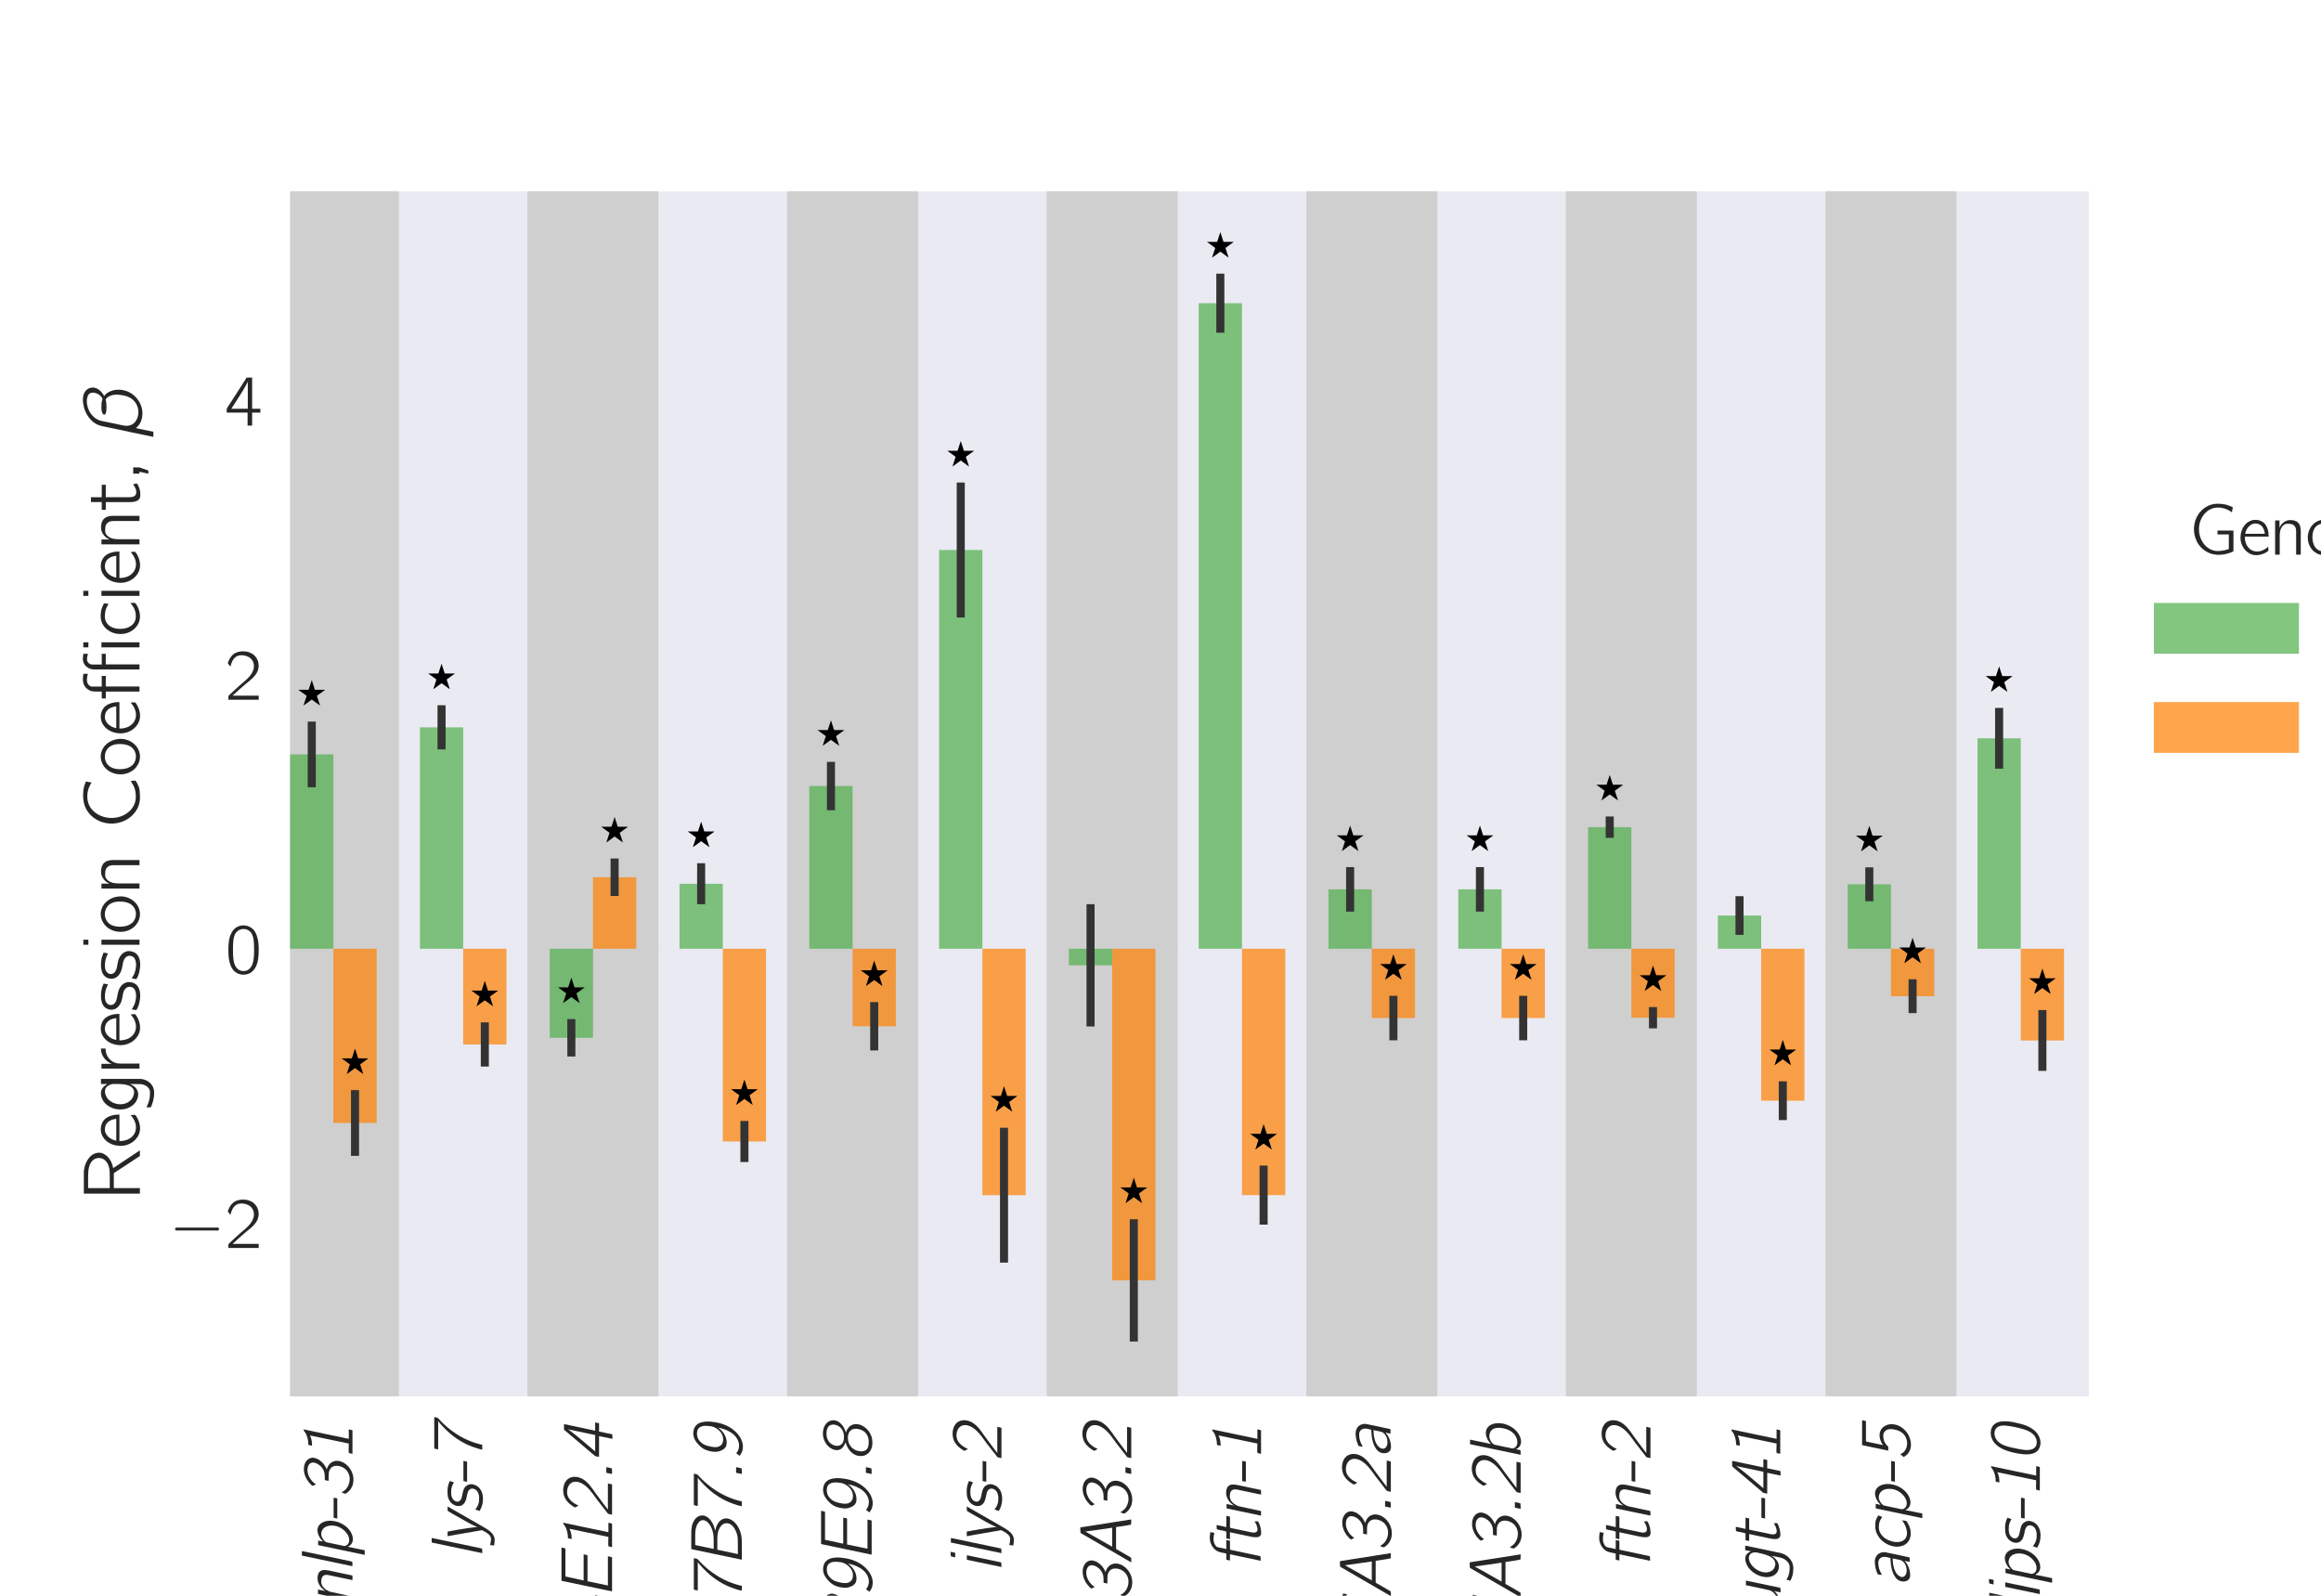 <?xml version="1.0" encoding="utf-8" standalone="no"?>
<!DOCTYPE svg PUBLIC "-//W3C//DTD SVG 1.1//EN"
  "http://www.w3.org/Graphics/SVG/1.1/DTD/svg11.dtd">
<!-- Created with matplotlib (http://matplotlib.org/) -->
<svg height="396pt" version="1.1" viewBox="0 0 576 396" width="576pt" xmlns="http://www.w3.org/2000/svg" xmlns:xlink="http://www.w3.org/1999/xlink">
 <defs>
  <style type="text/css">
*{stroke-linecap:butt;stroke-linejoin:round;}
  </style>
 </defs>
 <g id="figure_1">
  <g id="patch_1">
   <path d="M 0 396 
L 576 396 
L 576 0 
L 0 0 
z
" style="fill:#ffffff;"/>
  </g>
  <g id="axes_1">
   <g id="patch_2">
    <path d="M 72 346.5 
L 518.4 346.5 
L 518.4 47.52 
L 72 47.52 
z
" style="fill:#eaeaf2;"/>
   </g>
   <g id="matplotlib.axis_1">
    <g id="xtick_1">
     <g id="line2d_1"/>
     <g id="text_1">
      <!-- \emph{nlp-31} -->
      <defs>
       <path d="M 20.5 37.578 
L 20.406 37.578 
C 21.094 40.922 21.906 44.25 22.5 47.688 
L 16.406 47.688 
L 6.406 0 
L 10.906 0 
C 11.797 0 13 -0.297 13 1.016 
C 13.203 1.719 13.297 2.328 13.406 3.031 
C 14.406 7.781 19 29.5 19.297 30.406 
C 20.406 33.953 22.406 37.375 25.094 39.906 
C 28 42.438 31.203 43.844 36.594 42.938 
C 38.797 42.531 40.906 41.625 42 39.5 
C 43.5 36.469 42.406 32.938 41.797 29.906 
L 35.5 0 
L 40.203 0 
C 41.203 0 42.094 -0.203 42.094 1.109 
C 42.703 3.125 44.094 10.625 44.094 10.625 
L 48.594 31.703 
C 49.297 35.547 50.297 40 48.406 43.641 
C 46.594 46.984 43 48 39.594 48.297 
C 38.094 48.297 36.5 48.297 35 48.047 
C 30.797 47.391 27 45.062 24 42.031 
C 22.703 40.719 21.406 39.297 20.5 37.578 
" id="Computer_Modern_Bright_Slanted-110"/>
       <path d="M 21.094 70 
L 6.406 0 
C 8.5 0 10.797 0 12.594 0.297 
L 13 1.406 
C 14 6.438 15.094 11.375 16.203 16.406 
L 27.406 70 
z
" id="Computer_Modern_Bright_Slanted-108"/>
       <path d="M 21.297 40.734 
L 22.094 44.562 
L 22.703 47.5 
L 16.406 47.5 
L 2.906 -17 
L 9.297 -17 
C 10.906 -9.156 12.594 -1.438 14.094 6.516 
C 14.906 4.891 15.797 3.375 17.094 2.172 
C 22.297 -2.578 30.297 -0.453 35.594 2.984 
C 42.906 7.828 47.797 15.844 49.5 24.453 
C 50 26.891 50.297 29.422 50.203 31.859 
C 49.906 39.266 46.5 47.594 37.906 48.5 
C 30.594 48.5 24.906 44.359 21.297 40.734 
M 34.5 42.859 
C 35.406 42.656 36.406 42.344 37.203 41.844 
C 42.406 38.906 43.797 32.656 43.5 27.094 
C 43.094 19.922 39.203 12.953 33.594 8.547 
C 30.703 6.172 27.094 4.5 23.406 4.5 
C 19.094 4.5 15.797 6.922 15.203 11.125 
C 15.203 12.234 15.594 13.547 15.906 14.672 
C 16.406 16.891 20.094 34.469 20.094 34.672 
C 20.406 37.094 21.094 37.5 22.703 39.109 
C 25.5 41.734 29.797 44.172 34.5 42.859 
" id="Computer_Modern_Bright_Slanted-112"/>
       <path d="M 5.906 26.062 
L 4.906 21 
L 32.797 21 
L 33.797 26.062 
z
" id="Computer_Modern_Bright_Slanted-45"/>
       <path d="M 18.797 50.609 
C 19.906 51.734 20.703 53.078 21.703 54.203 
C 26.094 58.969 34.203 63.812 42.594 61.797 
C 45.703 61.094 48.5 58.969 49 55.641 
C 49.297 53.281 48.203 50.297 47.5 48.859 
C 44.797 43.922 40.703 40.312 34.797 38.781 
C 32.5 38.266 26.703 38.266 24.703 38.266 
L 23.703 33 
L 30.594 33 
C 36.094 33 39 32.297 42.094 29.172 
C 45.703 24.922 44.797 18.359 42.5 13.703 
C 40.906 10.781 39.203 8.562 36.297 6.734 
C 29.5 2.188 20.094 3.203 13.703 7.844 
C 11.094 9.766 9.297 12.297 7.797 15.125 
C 7.406 14.422 5.797 10.672 5.906 9.969 
C 5.906 9.469 6.297 8.953 6.5 8.562 
C 9.703 3.703 14.406 0.266 20.5 -0.938 
C 31.203 -3.062 42.797 2.188 48.5 11.688 
C 51.406 16.641 52.703 22.906 49.703 28.156 
C 48 31.688 43.5 34.828 39.594 35.531 
C 41.094 36.234 42.594 36.938 44 37.75 
C 48.406 40.375 52.594 44.625 54.5 49.672 
C 55.297 51.5 55.797 53.516 55.703 55.531 
C 55.406 61.594 50.203 65.641 44.703 66.75 
C 38.203 68.156 31.406 66.453 25.797 63.219 
C 23.203 61.703 20.906 59.781 18.797 57.656 
C 18.297 57.156 17 55.938 16.797 55.125 
C 16.797 54.609 18.297 51.641 18.797 50.609 
" id="Computer_Modern_Bright_Slanted-51"/>
       <path d="M 22.5 61 
L 21.5 55.938 
C 26.297 55.938 31.406 56.547 35.703 58.875 
L 24.5 5.047 
C 20.297 5.047 15.297 5.562 11.5 5.047 
C 10.906 3.578 10.703 1.672 10.297 0 
C 21.094 0 32.594 0 42.797 0 
C 43.406 1.453 43.703 3.297 44.094 5.047 
L 31 5.047 
C 35.203 26.062 39.797 46.594 44.094 67.5 
C 41.703 67.5 42 67.094 40 65.594 
C 35.594 62.594 28.906 61 22.5 61 
" id="Computer_Modern_Bright_Slanted-49"/>
      </defs>
      <g style="fill:#262626;" transform="translate(87.469 398.481)rotate(-90)scale(0.18 -0.18)">
       <use transform="scale(0.996)" xlink:href="#Computer_Modern_Bright_Slanted-110"/>
       <use transform="translate(48.152 0)scale(0.996)" xlink:href="#Computer_Modern_Bright_Slanted-108"/>
       <use transform="translate(67.247 0)scale(0.996)" xlink:href="#Computer_Modern_Bright_Slanted-112"/>
       <use transform="translate(115.4 0)scale(0.996)" xlink:href="#Computer_Modern_Bright_Slanted-45"/>
       <use transform="translate(148.609 0)scale(0.996)" xlink:href="#Computer_Modern_Bright_Slanted-51"/>
       <use transform="translate(199.252 0)scale(0.996)" xlink:href="#Computer_Modern_Bright_Slanted-49"/>
      </g>
     </g>
    </g>
    <g id="xtick_2">
     <g id="line2d_2"/>
     <g id="text_2">
      <!-- \emph{lys-7} -->
      <defs>
       <path d="M 10.703 48 
C 11.203 44.266 12 40.625 12.703 36.891 
C 13.094 34.359 19 0.812 19 0.516 
C 19 -0.094 18.594 -0.594 18.297 -1.109 
L 16.594 -4.141 
C 14.703 -7.266 12.797 -10.5 9 -11.812 
C 6 -12.719 0.5 -11.406 -1.5 -10.797 
C -1.797 -12.625 -2 -14.531 -2.203 -16.453 
C 0.5 -16.859 5.406 -17.469 8.094 -16.969 
C 15.203 -15.344 19.203 -8.672 22.5 -3.219 
L 44.094 34.359 
L 49.203 43.359 
C 50.094 44.859 51.203 46.375 51.797 48 
C 49.703 48 47.406 48 45.594 47.703 
C 43.203 44.078 41.203 40.047 38.906 36.219 
C 33.594 26.438 27.703 17.359 23.203 6.781 
L 23.094 6.781 
C 23.406 8.391 23.094 10.109 22.906 11.734 
C 21.797 22.547 18.594 39.719 17.094 48 
z
" id="Computer_Modern_Bright_Slanted-121"/>
       <path d="M 5.203 9.609 
L 3 3.75 
C 8 0.516 13.906 -1 19.906 -1 
C 29.906 -1 37.297 3.641 39.594 11.688 
C 41 16.219 39.703 19.844 37.406 22.672 
C 34.094 26.281 29.203 26.797 24.797 27.781 
C 21.906 28.391 18.594 28.906 16.797 31.625 
C 14.703 34.75 16.906 38.875 19.594 40.781 
C 22.094 42.594 26.203 43.297 30.094 43 
C 35.703 43 38.297 41.656 42.594 39.266 
L 44.703 44.875 
C 39.5 47.5 33.5 48.5 27.703 48 
C 22.406 48 18.203 46.484 14.797 43.438 
C 11.406 40.312 9 35.047 10.203 30.391 
C 10.594 28.359 11.5 27.344 12.703 25.938 
C 16.094 22.484 20.906 21.984 25.297 20.969 
C 28.203 20.359 31.5 19.656 33.203 16.922 
C 35.203 13.781 33.5 9.734 31 7.391 
C 28.094 4.969 23.797 3.969 18.906 4.359 
C 14.297 4.359 10.406 5.828 7.203 8.141 
C 6.5 8.547 5.906 9.188 5.203 9.609 
" id="Computer_Modern_Bright_Slanted-115"/>
       <path d="M 17.5 66.453 
L 16.406 61 
L 55.594 61 
L 55.594 60.891 
C 53.906 59.984 52.406 58.484 51 57.266 
C 37.703 45.594 26.594 31.406 20.094 13.703 
C 18.703 10.078 16.703 3.922 16.094 0 
L 22.797 0 
C 23.297 3.438 25.906 11.516 26.594 13.344 
C 32.297 29.391 42.094 43.828 53.5 55.344 
L 57.703 59.375 
C 58.406 60.078 59.406 60.688 59.906 61.5 
C 60.406 62.312 61.094 66.453 61.094 66.453 
z
" id="Computer_Modern_Bright_Slanted-55"/>
      </defs>
      <g style="fill:#262626;" transform="translate(119.681 386.571)rotate(-90)scale(0.18 -0.18)">
       <use transform="scale(0.996)" xlink:href="#Computer_Modern_Bright_Slanted-108"/>
       <use transform="translate(19.095 0)scale(0.996)" xlink:href="#Computer_Modern_Bright_Slanted-121"/>
       <use transform="translate(61.436 0)scale(0.996)" xlink:href="#Computer_Modern_Bright_Slanted-115"/>
       <use transform="translate(99.875 0)scale(0.996)" xlink:href="#Computer_Modern_Bright_Slanted-45"/>
       <use transform="translate(133.084 0)scale(0.996)" xlink:href="#Computer_Modern_Bright_Slanted-55"/>
      </g>
     </g>
    </g>
    <g id="xtick_3">
     <g id="line2d_3"/>
     <g id="text_3">
      <!-- \emph{C04E12.4} -->
      <defs>
       <path d="M 62.797 10.719 
C 60.094 9.391 57.703 7.734 54.906 6.609 
C 51.5 5.281 48 4.656 44.297 4.656 
C 36.594 4.062 31.797 5.969 27.5 10.016 
C 22.297 15.156 20.5 22.828 21.094 29.906 
C 22.203 45.453 33.297 60.078 47.406 64.219 
C 55.094 66.344 63.594 64.531 68.906 61.391 
C 69.703 60.891 70.406 60.281 71.297 59.984 
L 73.906 66.953 
C 69.094 69.062 64.5 70.5 58.203 70.5 
C 49.703 70.5 43.5 68.594 37.594 65.406 
C 31.5 62 26.703 57.625 22.594 52.125 
C 15.703 42.547 10.094 26.656 17 13.188 
C 17.797 11.578 18.797 10.203 19.906 8.797 
C 25 2.312 32.703 -1 43.5 -1 
C 50 -1 54.297 0.375 59.203 3.016 
L 61 3.969 
C 61.297 4.062 61.703 4.266 62 4.594 
C 62.297 5.016 62.297 5.969 62.297 6.484 
C 62.5 7.859 62.703 9.344 62.797 10.719 
" id="Computer_Modern_Bright_Slanted-67"/>
       <path d="M 31.797 66.578 
C 20.5 62.125 15.297 49.781 12.5 38.656 
C 9.797 27.516 6.594 10.734 14.5 3.141 
C 17 0.609 21.594 -1 26.297 -1 
C 40.406 0.312 47.5 12.172 50.906 23.516 
C 51.297 25.031 51.797 26.469 52.094 27.984 
C 53.406 32.953 55.094 40.438 55.203 45.703 
C 55.203 47.016 55.297 48.453 55.297 49.766 
C 55.203 56.344 53 63.125 47.297 66.078 
C 42.797 68.5 36.797 68.5 31.797 66.578 
M 44.094 61.438 
C 49.297 58.609 49.703 52.141 49.297 46.891 
C 48.797 41.234 46.5 29.922 45.203 25.875 
C 43.094 17.484 39.406 7.781 30.5 4.859 
C 27.297 3.953 23.297 3.953 20.703 5.562 
C 13 10.312 15.703 22.844 17.203 30.719 
C 19.594 42.141 21.703 54.969 30.203 60.219 
C 33.5 62.547 39.594 63.969 44.094 61.438 
" id="Computer_Modern_Bright_Slanted-48"/>
       <path d="M 6 18 
L 34.797 18 
L 31 -0.5 
C 33.094 -0.5 35.406 -0.5 37.203 -0.203 
L 37.594 1.031 
C 38.797 6.719 40 12.203 41.094 18 
L 52.594 18 
L 53.703 23.359 
L 42.297 23.359 
L 51.406 66.5 
C 48.797 66.5 46.203 66.5 43.797 66.5 
L 42.906 65.594 
L 15.297 33.062 
C 12.594 29.719 9.703 26.688 7.094 23.359 
C 6.703 21.641 6.297 19.828 6 18 
M 44.203 61.141 
L 42.406 52.453 
L 38.5 33.766 
L 36.297 23.359 
L 13.594 23.359 
C 14.594 24.875 16 26.297 17.203 27.703 
C 24.594 36.5 36.5 50.234 42.297 58.219 
C 43 59.125 43.5 60.234 44.203 61.141 
" id="Computer_Modern_Bright_Slanted-52"/>
       <path d="M 22.703 70 
L 8 0 
C 23.594 0 40.203 0 55.203 0 
C 55.906 1.688 56.203 3.766 56.594 5.75 
L 16.203 5.75 
C 16.703 8.188 21.406 30.953 21.703 32.062 
C 21.797 32.594 21.797 33.688 22.406 34 
C 22.906 34 23.906 34 24.5 34 
L 56 34 
C 56.5 34 57.594 33.797 58.094 34.203 
C 58.406 34.391 59.094 38.031 59.297 39.344 
L 23.203 39.344 
L 28.594 64.547 
C 41.5 64.547 55.094 64.547 67.406 64.547 
C 68.094 66.125 68.297 68.125 68.703 70 
z
" id="Computer_Modern_Bright_Slanted-69"/>
       <path d="M 17.094 46.469 
C 19.797 53.141 25.094 60.312 32 61.828 
C 38.406 63.234 46.797 61.109 49.406 54.344 
C 50.297 51.516 50.203 48.484 49.203 45.453 
C 45.5 34.234 33.797 27.172 25.094 20.703 
L 9.297 8.375 
L 6.906 6.562 
C 6.5 6.156 5.906 5.859 5.594 5.453 
C 5.203 4.828 4.406 0 4.406 0 
C 18.203 0 33 0 46.203 0 
C 46.906 1.688 47.203 3.766 47.594 5.75 
L 11.406 5.75 
L 19.797 12.109 
L 34.594 23.125 
C 41.594 28.078 49.297 33.031 53.703 40.609 
C 57.5 47.078 58.297 55.859 53.203 61.828 
C 50.703 64.547 47.5 66.172 43.5 67.078 
C 37.703 68.297 31.406 67.484 26.203 64.547 
C 21.594 61.719 18.5 58.078 15.594 53.438 
C 15.203 52.828 14.5 51.922 14.5 51.109 
C 14.5 50.609 14.797 50.109 15.094 49.703 
C 15.703 48.594 16.297 47.375 17.094 46.469 
" id="Computer_Modern_Bright_Slanted-50"/>
       <path d="M 11.5 7.969 
L 9.906 0 
C 12.5 0 15.297 0 17.594 0.297 
C 18.406 2.625 18.797 5.344 19.297 7.969 
z
" id="Computer_Modern_Bright_Slanted-46"/>
      </defs>
      <g style="fill:#262626;" transform="translate(151.893 426.314)rotate(-90)scale(0.18 -0.18)">
       <use transform="scale(0.996)" xlink:href="#Computer_Modern_Bright_Slanted-67"/>
       <use transform="translate(65.172 0)scale(0.996)" xlink:href="#Computer_Modern_Bright_Slanted-48"/>
       <use transform="translate(115.815 0)scale(0.996)" xlink:href="#Computer_Modern_Bright_Slanted-52"/>
       <use transform="translate(166.458 0)scale(0.996)" xlink:href="#Computer_Modern_Bright_Slanted-69"/>
       <use transform="translate(225.196 0)scale(0.996)" xlink:href="#Computer_Modern_Bright_Slanted-49"/>
       <use transform="translate(275.839 0)scale(0.996)" xlink:href="#Computer_Modern_Bright_Slanted-50"/>
       <use transform="translate(326.483 0)scale(0.996)" xlink:href="#Computer_Modern_Bright_Slanted-46"/>
       <use transform="translate(353.88 0)scale(0.996)" xlink:href="#Computer_Modern_Bright_Slanted-52"/>
      </g>
     </g>
    </g>
    <g id="xtick_4">
     <g id="line2d_4"/>
     <g id="text_4">
      <!-- \emph{C27B7.9} -->
      <defs>
       <path d="M 22.797 70 
L 8.094 0 
L 27.594 0 
C 31.406 0 35.297 0 39.094 0.406 
C 47.703 1.422 56 5.547 60.906 11.188 
C 63.406 14.016 66 18.75 65.094 23.891 
C 64 29.922 58.406 33.859 53 35.578 
C 51.297 36.172 49.594 36.484 47.906 36.781 
C 50 37.391 52.094 37.797 54.094 38.594 
C 61.703 41.094 70.406 47.812 69.297 56.062 
C 68.797 61.766 64.094 65.484 60.094 67.297 
C 54.5 70 48.297 70 42.203 70 
z
M 23 39 
L 28.406 64.547 
L 39.906 64.547 
C 45 64.547 50 64.547 54.797 62.641 
C 58.094 61.25 62.297 58.844 62.797 54.828 
C 63.406 49.516 58.703 45.516 54.5 43.219 
C 50.297 40.906 45.5 39.609 40.703 39.203 
C 38.094 39 35.406 39 32.797 39 
z
M 15.906 5.547 
L 21.906 33.953 
L 34.406 33.953 
C 40.203 33.953 46 33.953 51.203 31.188 
C 54.406 29.562 57.5 27 58.406 23.328 
C 60 15.25 53 10.859 48.406 8.609 
C 44.094 6.469 39.297 5.547 34.594 5.547 
C 32.703 5.547 30.797 5.547 28.906 5.547 
z
" id="Computer_Modern_Bright_Slanted-66"/>
       <path d="M 46.5 33.031 
L 46.594 33.031 
C 46.297 31.312 45.906 29.594 45.406 27.969 
C 42.703 18.297 37.094 7.828 26.906 4.625 
C 21.5 3.016 15.906 4.031 12.5 6.734 
C 12.203 6.938 11.594 7.641 11.094 7.547 
C 10.703 7.547 10.297 6.844 10.094 6.531 
C 9.203 5.422 8.297 4.328 7.5 3.219 
C 9.297 1.797 11.094 0.484 13.297 -0.312 
C 15.906 -1.328 20.5 -1.828 23.594 -1.234 
C 29 -0.422 34 2.516 38.094 6.031 
C 47.5 14.375 53.094 26.219 54.594 41.391 
C 55.094 45.906 55.203 50.516 54.094 55.047 
C 53.203 58.953 51.703 61.469 48.906 63.984 
C 43.797 68 36.297 68 30.703 65.453 
C 25.406 62.922 19.906 57.656 17.203 53.078 
C 14.594 48.609 12.703 41.406 13.094 34.906 
C 13.5 30.812 15.5 26.219 18 23.703 
C 20.297 21.516 23.094 21 26.094 21 
C 32.094 21 38.203 23.938 42.5 28.172 
C 43.906 29.594 45.594 31.109 46.5 33.031 
M 43.906 61.031 
C 48.594 58.484 49.406 52.516 48.906 47.641 
C 48.703 44.906 48.5 42.172 47.594 39.531 
C 45.797 34.469 42.094 30 37.406 27.578 
C 32.406 25.031 24.594 25.031 21.5 29.766 
C 18.906 33.484 19.297 38 20.094 42.234 
C 20.797 45.547 21.5 48.969 23 52.078 
C 25 56.109 28.594 59.734 32.906 61.234 
C 36.5 62.438 40.594 62.438 43.906 61.031 
" id="Computer_Modern_Bright_Slanted-57"/>
      </defs>
      <g style="fill:#262626;" transform="translate(184.104 418.469)rotate(-90)scale(0.18 -0.18)">
       <use transform="scale(0.996)" xlink:href="#Computer_Modern_Bright_Slanted-67"/>
       <use transform="translate(65.172 0)scale(0.996)" xlink:href="#Computer_Modern_Bright_Slanted-50"/>
       <use transform="translate(115.815 0)scale(0.996)" xlink:href="#Computer_Modern_Bright_Slanted-55"/>
       <use transform="translate(166.458 0)scale(0.996)" xlink:href="#Computer_Modern_Bright_Slanted-66"/>
       <use transform="translate(232.253 0)scale(0.996)" xlink:href="#Computer_Modern_Bright_Slanted-55"/>
       <use transform="translate(282.896 0)scale(0.996)" xlink:href="#Computer_Modern_Bright_Slanted-46"/>
       <use transform="translate(310.293 0)scale(0.996)" xlink:href="#Computer_Modern_Bright_Slanted-57"/>
      </g>
     </g>
    </g>
    <g id="xtick_5">
     <g id="line2d_5"/>
     <g id="text_5">
      <!-- \emph{C39E9.8} -->
      <defs>
       <path d="M 26.203 36.094 
C 18.797 34.078 11.406 29.312 8.406 21.797 
C 6.703 17.344 6.703 12.188 8.703 8.125 
C 12 1.531 19.5 -1.5 26.406 -1 
C 35.094 -1 43.406 3.594 48.094 11.141 
C 51.094 15.828 52.594 21.75 50.297 27.047 
C 48.594 31.328 43.906 34.484 39.594 35.719 
C 41.203 36.219 42.797 36.609 44.297 37.312 
C 48.797 39.328 53.094 42.609 55.297 47.109 
C 56.5 49.5 57 52.219 56.5 55.406 
C 55 63.703 46.297 67.5 38.406 67.5 
C 30.797 67.5 23.094 63.75 18.594 57.469 
C 16 53.719 14.406 48.953 16 44.516 
C 17.703 39.953 21.703 37.906 26.203 36.094 
M 43.203 62.031 
C 45 61.625 46.797 60.828 48.203 59.609 
C 52 56.078 51 49.609 48.5 45.672 
C 45.797 41.219 40.797 38.797 35.703 38.391 
C 31.594 37.984 27 38.688 24.594 40.719 
C 19.703 44.359 20.906 51.625 24.094 56.078 
C 27.906 61.422 35.406 63.656 43.203 62.031 
M 30.703 32.828 
C 34.703 33.141 39.5 32.422 42.406 29.297 
C 46.594 24.844 44.906 16.969 42.5 12.625 
C 39.906 7.375 33.906 4.047 27.5 4.047 
C 23.703 4.047 19.094 4.141 16.297 6.969 
C 12.906 10.5 13.297 16.062 14.703 20.406 
C 16.906 27.688 23.406 32.234 30.703 32.828 
" id="Computer_Modern_Bright_Slanted-56"/>
      </defs>
      <g style="fill:#262626;" transform="translate(216.316 417.198)rotate(-90)scale(0.18 -0.18)">
       <use transform="scale(0.996)" xlink:href="#Computer_Modern_Bright_Slanted-67"/>
       <use transform="translate(65.172 0)scale(0.996)" xlink:href="#Computer_Modern_Bright_Slanted-51"/>
       <use transform="translate(115.815 0)scale(0.996)" xlink:href="#Computer_Modern_Bright_Slanted-57"/>
       <use transform="translate(166.458 0)scale(0.996)" xlink:href="#Computer_Modern_Bright_Slanted-69"/>
       <use transform="translate(225.196 0)scale(0.996)" xlink:href="#Computer_Modern_Bright_Slanted-57"/>
       <use transform="translate(275.839 0)scale(0.996)" xlink:href="#Computer_Modern_Bright_Slanted-46"/>
       <use transform="translate(303.237 0)scale(0.996)" xlink:href="#Computer_Modern_Bright_Slanted-56"/>
      </g>
     </g>
    </g>
    <g id="xtick_6">
     <g id="line2d_6"/>
     <g id="text_6">
      <!-- \emph{ilys-2} -->
      <defs>
       <path d="M 19.797 64 
L 26.094 64 
L 27.406 70.359 
C 25.297 70.359 23 70.359 21.203 70.047 
C 20.5 68.266 20.203 66.094 19.797 64 
M 16.406 47.891 
L 6.406 0 
C 8.5 0 10.797 0 12.594 0.297 
L 13 1.406 
L 22.703 47.891 
z
" id="Computer_Modern_Bright_Slanted-105"/>
      </defs>
      <g style="fill:#262626;" transform="translate(248.528 390.008)rotate(-90)scale(0.18 -0.18)">
       <use transform="scale(0.996)" xlink:href="#Computer_Modern_Bright_Slanted-105"/>
       <use transform="translate(19.095 0)scale(0.996)" xlink:href="#Computer_Modern_Bright_Slanted-108"/>
       <use transform="translate(38.19 0)scale(0.996)" xlink:href="#Computer_Modern_Bright_Slanted-121"/>
       <use transform="translate(80.531 0)scale(0.996)" xlink:href="#Computer_Modern_Bright_Slanted-115"/>
       <use transform="translate(118.97 0)scale(0.996)" xlink:href="#Computer_Modern_Bright_Slanted-45"/>
       <use transform="translate(152.179 0)scale(0.996)" xlink:href="#Computer_Modern_Bright_Slanted-50"/>
      </g>
     </g>
    </g>
    <g id="xtick_7">
     <g id="line2d_7"/>
     <g id="text_7">
      <!-- \emph{C53A3.2} -->
      <defs>
       <path d="M 22.297 66.359 
L 14.703 30.109 
L 18.406 30.109 
C 18.906 30.109 19.703 30 20.203 30.203 
C 20.703 30.406 21.094 31.125 21.5 31.516 
C 24.406 34.453 27.797 36.469 32.906 36.984 
C 36.406 37.281 38.906 36.875 41.094 35.062 
C 45.094 31.828 44.797 25.969 43.906 21.516 
C 43.703 20.719 43.594 19.797 43.297 19 
C 42.094 14.359 39.5 9.922 35.406 7.188 
C 28.703 2.75 19.094 2.75 13.094 8.375 
C 11.594 9.812 10.594 11.547 9.703 13.391 
L 9.594 13.391 
L 5.797 8.734 
L 5.797 8.625 
C 7.5 6.031 9.203 3.781 11.703 2.016 
C 17.5 -2 25.203 -2 31.703 0.219 
C 41.703 3.547 50.406 12.719 51.203 23.703 
C 51.703 30.656 49.203 35.5 45.5 38.922 
C 38.703 44.484 28.906 42.266 22.406 37.406 
C 22.703 39.641 23.297 41.875 23.797 44.094 
C 24.703 48.844 26 54.625 27 59.391 
C 27.094 59.891 27.094 60.594 27.594 60.906 
C 28 61.094 28.906 61 29.406 61 
L 53.703 61 
C 55 61 56 60.797 56 62.516 
C 56.297 63.828 56.703 65.047 56.797 66.359 
z
M 22.297 37.375 
C 22.297 37.375 22.406 37.375 22.406 37.375 
C 22.406 37.281 22.297 37.172 22.297 37.375 
" id="Computer_Modern_Bright_Slanted-53"/>
       <path d="M 2.094 0 
L 6.594 0 
C 8.406 0 8.594 0.094 9.5 1.594 
L 11.406 4.922 
C 13.594 8.641 19.203 18.297 19.797 19.406 
C 20 19.891 20.297 20.5 20.703 20.797 
C 21.297 21.203 22.406 21 23.094 21 
L 51 21 
C 52.094 14 52.906 6.906 54.406 0.297 
C 56.594 0 59.203 0 61.594 0 
L 50.5 70.5 
C 47.906 70.5 45.297 70.5 43 70.188 
L 42 68.781 
z
M 44.797 63.547 
C 46.297 50.906 48.406 38.781 50.094 26.359 
L 23.797 26.359 
C 25.203 28.891 26.594 31.406 28.094 33.938 
C 33.703 43.844 39.406 53.531 44.797 63.547 
" id="Computer_Modern_Bright_Slanted-65"/>
      </defs>
      <g style="fill:#262626;" transform="translate(280.739 418.058)rotate(-90)scale(0.18 -0.18)">
       <use transform="scale(0.996)" xlink:href="#Computer_Modern_Bright_Slanted-67"/>
       <use transform="translate(65.172 0)scale(0.996)" xlink:href="#Computer_Modern_Bright_Slanted-53"/>
       <use transform="translate(115.815 0)scale(0.996)" xlink:href="#Computer_Modern_Bright_Slanted-51"/>
       <use transform="translate(166.458 0)scale(0.996)" xlink:href="#Computer_Modern_Bright_Slanted-65"/>
       <use transform="translate(229.97 0)scale(0.996)" xlink:href="#Computer_Modern_Bright_Slanted-51"/>
       <use transform="translate(280.613 0)scale(0.996)" xlink:href="#Computer_Modern_Bright_Slanted-46"/>
       <use transform="translate(308.01 0)scale(0.996)" xlink:href="#Computer_Modern_Bright_Slanted-50"/>
      </g>
     </g>
    </g>
    <g id="xtick_8">
     <g id="line2d_8"/>
     <g id="text_8">
      <!-- \emph{ftn-1} -->
      <defs>
       <path d="M 12 48.047 
L 11 43 
L 19.594 43 
C 16.5 29 13.594 14.594 10.594 0.5 
C 12.703 0.5 15 0.5 16.797 0.797 
L 17.094 1.5 
C 19.297 12.25 21.703 22.703 23.906 33.438 
C 24.703 36.453 25 39.984 26 42.797 
L 27 43 
L 38.297 43 
L 39.297 48.047 
L 26.797 48.047 
C 27.703 50.938 28.094 54.031 28.703 56.922 
C 29 58.219 29.094 59.703 29.797 60.906 
C 30.703 62.609 32.5 63.703 34.203 64.5 
C 37.703 66 41.5 66 45.203 65.438 
C 46.594 65.266 47.906 64.797 49.203 64.609 
L 50.297 70.234 
C 46.703 70.75 42.906 71.156 39.297 70.75 
C 34.203 70.031 29.5 67.547 26.094 63.734 
C 23.406 60.641 22.703 58.047 21.703 53.344 
C 21.594 52.438 21 48.547 20.406 48.25 
C 19.906 47.844 18.703 48.047 18.094 48.047 
z
" id="Computer_Modern_Bright_Slanted-102"/>
       <path d="M 11.094 48.047 
L 10.094 43 
L 19.703 43 
C 18.906 39.766 18.297 36.422 17.594 33.188 
L 13.594 14.406 
C 13.094 11.984 12.703 9.547 12.703 7.031 
C 12.703 5.312 13 3.484 13.906 2.078 
C 15.5 -0.141 18 -0.453 20.5 -0.141 
C 25.406 0.266 29.5 1.375 33.406 3.391 
C 34.297 3.891 35.094 4.094 34.797 5.609 
C 34.703 6.719 34.703 7.938 34.594 9.047 
C 32.906 7.938 31.297 6.828 29.406 6.125 
C 27.594 5.516 24.297 4.297 22 5.109 
C 19.5 5.812 19 8.75 19.203 11.062 
C 19.406 13.5 20.094 15.812 20.594 18.141 
L 24.906 38.953 
L 25.5 41.578 
C 25.797 42.688 25.703 43 27.094 43 
L 41.297 43 
L 42.297 48.047 
L 26.797 48.047 
L 29.703 61.5 
C 27.703 61.5 25.5 61.5 23.797 61.203 
C 22.297 57.359 22.203 52.109 20.703 48.25 
L 19.906 48.047 
z
" id="Computer_Modern_Bright_Slanted-116"/>
      </defs>
      <g style="fill:#262626;" transform="translate(312.951 389.216)rotate(-90)scale(0.18 -0.18)">
       <use transform="scale(0.996)" xlink:href="#Computer_Modern_Bright_Slanted-102"/>
       <use transform="translate(30.303 0)scale(0.996)" xlink:href="#Computer_Modern_Bright_Slanted-116"/>
       <use transform="translate(66.417 0)scale(0.996)" xlink:href="#Computer_Modern_Bright_Slanted-110"/>
       <use transform="translate(114.57 0)scale(0.996)" xlink:href="#Computer_Modern_Bright_Slanted-45"/>
       <use transform="translate(147.779 0)scale(0.996)" xlink:href="#Computer_Modern_Bright_Slanted-49"/>
      </g>
     </g>
    </g>
    <g id="xtick_9">
     <g id="line2d_9"/>
     <g id="text_9">
      <!-- \emph{C56A3.2a} -->
      <defs>
       <path d="M 18.297 33.562 
L 18.203 33.562 
C 20.906 47.922 28.5 61.266 43.203 63 
C 48.203 63 51.297 62.078 55.5 60.781 
L 56.594 65.938 
C 53.5 67.172 50.297 68.062 47 68.062 
C 40.297 68.062 34.5 65.469 30.406 62.766 
C 19.906 55.766 13.094 44.172 10.703 29.328 
C 9 19.328 9.406 8.609 15.203 3.062 
C 21.594 -2.797 31.5 -1.188 38.094 3.469 
C 42.203 6.484 46 10.328 48.297 14.984 
C 51.203 20.734 53.203 30.438 50.094 37.516 
C 49.094 39.938 47.703 42.562 45.406 44.078 
C 42.906 45.688 39.703 45.688 36.797 45.375 
C 31.094 44.781 25.703 41.75 21.703 37.703 
C 20.5 36.484 19.203 35.078 18.297 33.562 
M 34.5 40.656 
C 38.406 40.656 41.703 39.641 43.297 36.922 
C 46 33.016 45.406 28.406 44.5 24.078 
C 43.797 20.562 43.094 17.047 41.406 13.938 
C 38.594 8.812 33.406 4.5 25.703 4.5 
C 22.906 4.5 19.797 6.125 18.5 7.781 
C 16.297 10.438 15.797 14.219 15.797 17.594 
C 15.797 18.109 15.906 18.688 15.906 19.203 
C 15.906 21.703 16.297 24.219 17.094 26.625 
C 19.594 33.938 26.406 40.656 34.5 40.656 
M 18.094 33.031 
C 18.094 33.031 18.203 33.031 18.203 33.031 
C 18.203 32.938 18.094 32.828 18.094 33.031 
" id="Computer_Modern_Bright_Slanted-54"/>
       <path d="M 16 38.812 
C 17.406 39.406 18.703 40.312 20.094 41.016 
C 23.406 42.5 26.797 43.484 30.5 43.797 
C 32.094 44 33.906 44 35.406 43.594 
C 39 42.703 41 39.234 41.094 35.656 
C 41.094 33.375 40.203 30.391 39.797 28.5 
C 39.797 27.719 39.5 27.016 38.594 27.016 
L 36.906 27.016 
C 34.594 26.719 32.406 26.719 30.094 26.422 
C 24.5 25.625 18.594 24.203 13.906 21.016 
C 11.703 19.609 9.594 17.703 8.406 15.391 
C 5.906 10.797 6.203 3.047 11.594 0.516 
C 14.406 -0.484 16.906 -0.281 20.594 0.219 
C 26.203 1.234 31.406 3.453 35.5 7.5 
L 34 0.5 
L 38.594 0.5 
C 39.594 0.5 40.5 0.297 40.5 1.594 
C 40.703 2.297 47.297 33.203 47.5 34.812 
C 47.797 38.422 46.703 42.156 44.203 44.875 
C 41.906 47.203 38.797 48.422 35.594 48.719 
C 31.5 49.031 25.594 47.812 22.906 47 
C 21.703 46.594 17.594 45.188 16.906 44.484 
C 16.5 44.078 16.297 40.141 16 38.812 
M 38.906 24 
C 38.406 21.359 37.797 18.844 37.297 16.219 
C 36.797 14.094 36.406 12.078 35.094 10.359 
C 31.703 6.016 25.594 4.188 20.297 4.797 
C 17.797 5.094 14.906 6.109 13.703 8.531 
C 11.906 12.078 14.703 16.016 17.297 18.125 
C 22.203 22.172 30.906 24 38.906 24 
" id="Computer_Modern_Bright_Slanted-97"/>
      </defs>
      <g style="fill:#262626;" transform="translate(345.163 426.426)rotate(-90)scale(0.18 -0.18)">
       <use transform="scale(0.996)" xlink:href="#Computer_Modern_Bright_Slanted-67"/>
       <use transform="translate(65.172 0)scale(0.996)" xlink:href="#Computer_Modern_Bright_Slanted-53"/>
       <use transform="translate(115.815 0)scale(0.996)" xlink:href="#Computer_Modern_Bright_Slanted-54"/>
       <use transform="translate(166.458 0)scale(0.996)" xlink:href="#Computer_Modern_Bright_Slanted-65"/>
       <use transform="translate(229.97 0)scale(0.996)" xlink:href="#Computer_Modern_Bright_Slanted-51"/>
       <use transform="translate(280.613 0)scale(0.996)" xlink:href="#Computer_Modern_Bright_Slanted-46"/>
       <use transform="translate(308.01 0)scale(0.996)" xlink:href="#Computer_Modern_Bright_Slanted-50"/>
       <use transform="translate(358.654 0)scale(0.996)" xlink:href="#Computer_Modern_Bright_Slanted-97"/>
      </g>
     </g>
    </g>
    <g id="xtick_10">
     <g id="line2d_10"/>
     <g id="text_10">
      <!-- \emph{C56A3.2b} -->
      <defs>
       <path d="M 21.094 70 
L 6.406 0 
C 8.594 0 10.797 0 12.703 0.297 
C 13.406 2.203 13.703 4.406 14.094 6.516 
L 14.203 6.516 
C 14.906 4.594 16.406 2.469 18 1.469 
C 23.094 -2.281 30.297 -0.359 35.203 2.781 
C 42.594 7.219 47.906 15.984 49.594 24.547 
C 50.297 28.078 50.406 31.812 49.797 35.438 
C 48.406 42.891 43.906 48.859 35.203 48.141 
C 29.906 47.641 25.203 44.812 21.406 41.078 
L 27.406 70 
z
M 38.094 41.875 
C 39 41.375 39.797 40.859 40.5 40.156 
C 44 36.719 44.094 31.266 43.5 26.719 
C 42.594 19.438 39.594 11.875 33.297 7.625 
C 30.594 5.969 27.594 4.5 23.594 4.5 
C 19.203 4.5 15.797 6.938 15.203 11.156 
C 15.203 12.266 15.594 13.578 15.906 14.703 
C 16.797 18.734 20.094 35.703 20.594 36.828 
C 21.094 37.734 22 38.547 22.703 39.25 
C 26.594 42.891 32.297 44.797 38.094 41.875 
M 21.297 41.125 
C 21.297 41.125 21.406 41.125 21.406 41.125 
C 21.406 41.016 21.297 40.922 21.297 41.125 
" id="Computer_Modern_Bright_Slanted-98"/>
      </defs>
      <g style="fill:#262626;" transform="translate(377.374 426.725)rotate(-90)scale(0.18 -0.18)">
       <use transform="scale(0.996)" xlink:href="#Computer_Modern_Bright_Slanted-67"/>
       <use transform="translate(65.172 0)scale(0.996)" xlink:href="#Computer_Modern_Bright_Slanted-53"/>
       <use transform="translate(115.815 0)scale(0.996)" xlink:href="#Computer_Modern_Bright_Slanted-54"/>
       <use transform="translate(166.458 0)scale(0.996)" xlink:href="#Computer_Modern_Bright_Slanted-65"/>
       <use transform="translate(229.97 0)scale(0.996)" xlink:href="#Computer_Modern_Bright_Slanted-51"/>
       <use transform="translate(280.613 0)scale(0.996)" xlink:href="#Computer_Modern_Bright_Slanted-46"/>
       <use transform="translate(308.01 0)scale(0.996)" xlink:href="#Computer_Modern_Bright_Slanted-50"/>
       <use transform="translate(358.654 0)scale(0.996)" xlink:href="#Computer_Modern_Bright_Slanted-98"/>
      </g>
     </g>
    </g>
    <g id="xtick_11">
     <g id="line2d_11"/>
     <g id="text_11">
      <!-- \emph{ftn-2} -->
      <g style="fill:#262626;" transform="translate(409.586 389.216)rotate(-90)scale(0.18 -0.18)">
       <use transform="scale(0.996)" xlink:href="#Computer_Modern_Bright_Slanted-102"/>
       <use transform="translate(30.303 0)scale(0.996)" xlink:href="#Computer_Modern_Bright_Slanted-116"/>
       <use transform="translate(66.417 0)scale(0.996)" xlink:href="#Computer_Modern_Bright_Slanted-110"/>
       <use transform="translate(114.57 0)scale(0.996)" xlink:href="#Computer_Modern_Bright_Slanted-45"/>
       <use transform="translate(147.779 0)scale(0.996)" xlink:href="#Computer_Modern_Bright_Slanted-50"/>
      </g>
     </g>
    </g>
    <g id="xtick_12">
     <g id="line2d_12"/>
     <g id="text_12">
      <!-- \emph{ugt-41} -->
      <defs>
       <path d="M 16.406 47.5 
C 15.797 43.844 14.906 40.188 14.094 36.547 
C 12.906 30.875 11.797 25.078 10.5 19.391 
C 9.703 15.031 7.203 6.609 9.406 2.859 
C 11 -0.188 14.594 -1 17.703 -1 
C 23.203 -1 28.703 0.828 33.094 4.266 
C 34.594 5.391 36.297 6.703 37.297 8.422 
L 37.406 8.422 
C 36.906 5.359 36.203 2.484 35.594 -0.484 
C 37.703 -0.484 40 -0.484 41.797 -0.188 
L 42.203 0.922 
L 51.906 47.5 
L 45.5 47.5 
C 45.094 44.953 39.094 16.141 38.406 14.312 
C 35.797 7.703 28.906 3.047 20.703 3.859 
C 18.797 3.859 16.406 4.156 15.406 6.094 
C 14.703 7.328 14.906 8.938 15.094 10.266 
C 15.5 12.812 16.094 15.25 16.594 17.797 
C 17.094 20.031 22.703 46.594 22.797 47.5 
z
M 37.406 8.891 
C 37.406 8.891 37.5 8.891 37.5 8.891 
C 37.5 8.797 37.406 8.688 37.406 8.891 
" id="Computer_Modern_Bright_Slanted-117"/>
       <path d="M 37.906 12.094 
L 38 12.094 
C 37.703 10.188 37.203 8.266 36.797 6.344 
C 36.203 3.312 35.703 0.172 34.703 -2.656 
C 33.5 -5.984 31.203 -9.109 28.297 -11.141 
C 25.906 -12.75 23.797 -13.266 19.906 -12.953 
C 15.094 -12.953 11.594 -12.031 7.797 -10.266 
C 6.703 -9.75 5.797 -9.125 4.703 -8.609 
L 3.5 -14.172 
C 8.094 -16.25 12.203 -18 18.406 -18 
C 19.797 -18.109 21.203 -18.203 22.594 -18.109 
C 31.703 -17.203 38.5 -10.219 41.094 -2.828 
C 41.797 -1 42.094 1.016 42.5 2.953 
L 44.203 11.031 
C 44.797 13.781 51.906 47.391 52 48.5 
L 45.703 48.5 
L 44.094 40.266 
C 43.703 40.984 43.5 41.781 43.203 42.5 
C 42.5 43.906 41.5 45.219 40.297 46.234 
C 34.406 51.188 25 46.641 21 43.5 
C 15.094 38.953 11 32.297 9.203 25.125 
C 6.906 16.234 9.5 8.062 14.906 4.328 
C 18.797 1.594 24.797 0.781 30 3.719 
C 32.906 5.438 36.406 8.969 37.906 12.094 
M 34.594 43.5 
C 40.297 43.5 42.703 39.547 42.703 33.891 
C 42.594 33.188 42.406 32.375 42.297 31.672 
C 40.703 24.594 39.406 17.531 35.594 12.062 
C 33.703 9.344 30.906 7.125 27.5 6.812 
C 25 6.609 22.406 7.516 20.797 8.328 
C 15.906 11.156 14.297 17.219 15.094 22.578 
C 16 28.938 19.5 35.031 24.5 39.062 
C 27.406 41.438 30.906 43.203 34.594 43.5 
M 38 12.219 
C 38 12.219 38.094 12.219 38.094 12.219 
C 38.094 12.125 38 12.016 38 12.219 
" id="Computer_Modern_Bright_Slanted-103"/>
      </defs>
      <g style="fill:#262626;" transform="translate(441.798 401.545)rotate(-90)scale(0.18 -0.18)">
       <use transform="scale(0.996)" xlink:href="#Computer_Modern_Bright_Slanted-117"/>
       <use transform="translate(48.152 0)scale(0.996)" xlink:href="#Computer_Modern_Bright_Slanted-103"/>
       <use transform="translate(96.305 0)scale(0.996)" xlink:href="#Computer_Modern_Bright_Slanted-116"/>
       <use transform="translate(132.419 0)scale(0.996)" xlink:href="#Computer_Modern_Bright_Slanted-45"/>
       <use transform="translate(165.628 0)scale(0.996)" xlink:href="#Computer_Modern_Bright_Slanted-52"/>
       <use transform="translate(216.271 0)scale(0.996)" xlink:href="#Computer_Modern_Bright_Slanted-49"/>
      </g>
     </g>
    </g>
    <g id="xtick_13">
     <g id="line2d_13"/>
     <g id="text_13">
      <!-- \emph{acp-5} -->
      <defs>
       <path d="M 44.906 11 
C 43.5 10.188 42.297 9.078 40.906 8.281 
C 36.203 5.547 27.094 2.219 20.906 5.641 
C 15.297 8.672 14.297 15.438 15 21.188 
C 16.297 30.656 22.094 40.953 32.094 42.859 
C 35.797 43.578 41.297 42.859 43.906 41.75 
C 46 40.953 47.703 39.641 49.594 38.422 
L 51.703 43.969 
C 49.5 45.406 47 46.656 44.5 47.469 
C 42.703 48 40.906 48 39 48 
C 34.906 48.297 30.906 47.891 27.094 46.188 
C 17.406 41.984 10.094 32.172 8.703 21.641 
C 7.703 14.625 9.594 7.625 14.094 3.516 
C 20.297 -2 29.5 -2 36.797 1 
C 38.406 1.719 43.203 4 44.094 5.344 
C 44.406 5.734 44.406 6.562 44.406 7.078 
C 44.594 8.438 44.703 9.656 44.906 11 
" id="Computer_Modern_Bright_Slanted-99"/>
      </defs>
      <g style="fill:#262626;" transform="translate(474.009 393.699)rotate(-90)scale(0.18 -0.18)">
       <use transform="scale(0.996)" xlink:href="#Computer_Modern_Bright_Slanted-97"/>
       <use transform="translate(46.492 0)scale(0.996)" xlink:href="#Computer_Modern_Bright_Slanted-99"/>
       <use transform="translate(91.324 0)scale(0.996)" xlink:href="#Computer_Modern_Bright_Slanted-112"/>
       <use transform="translate(139.476 0)scale(0.996)" xlink:href="#Computer_Modern_Bright_Slanted-45"/>
       <use transform="translate(172.685 0)scale(0.996)" xlink:href="#Computer_Modern_Bright_Slanted-53"/>
      </g>
     </g>
    </g>
    <g id="xtick_14">
     <g id="line2d_14"/>
     <g id="text_14">
      <!-- \emph{lips-10} -->
      <g style="fill:#262626;" transform="translate(506.221 400.17)rotate(-90)scale(0.18 -0.18)">
       <use transform="scale(0.996)" xlink:href="#Computer_Modern_Bright_Slanted-108"/>
       <use transform="translate(19.095 0)scale(0.996)" xlink:href="#Computer_Modern_Bright_Slanted-105"/>
       <use transform="translate(38.19 0)scale(0.996)" xlink:href="#Computer_Modern_Bright_Slanted-112"/>
       <use transform="translate(86.342 0)scale(0.996)" xlink:href="#Computer_Modern_Bright_Slanted-115"/>
       <use transform="translate(124.781 0)scale(0.996)" xlink:href="#Computer_Modern_Bright_Slanted-45"/>
       <use transform="translate(157.99 0)scale(0.996)" xlink:href="#Computer_Modern_Bright_Slanted-49"/>
       <use transform="translate(208.633 0)scale(0.996)" xlink:href="#Computer_Modern_Bright_Slanted-48"/>
      </g>
     </g>
    </g>
   </g>
   <g id="matplotlib.axis_2">
    <g id="ytick_1">
     <g id="line2d_15"/>
     <g id="text_15">
      <!-- $-2$ -->
      <defs>
       <path d="M 9.797 28.078 
C 8 27.484 7.797 24.781 9.797 24.281 
C 10.297 24.078 10.906 24.188 11.5 24.188 
L 64.703 24.188 
C 65.906 24.188 67.797 23.781 68.797 24.781 
C 69.906 25.875 69.297 27.875 67.703 28.188 
C 66.5 28.375 65.094 28.188 63.906 28.188 
L 11.406 28.188 
C 10.906 28.188 10.297 28.281 9.797 28.078 
" id="Computer_Modern_Bright_Math_Symbols-0"/>
       <path d="M 7.297 45.969 
C 8.703 51.594 11.094 57.984 16.797 60.5 
C 19.203 61.5 21.797 61.703 24.406 61.5 
C 29.297 61.094 34.094 59.094 37.094 55.094 
C 39.297 52.078 40.094 48.375 39.703 44.781 
C 38.5 34.344 28.297 26.844 21.703 21.234 
C 17.906 18.031 7.094 7.812 7.094 7.812 
L 5.406 6.203 
C 4.5 5.312 4.406 5.312 4.406 3.5 
L 4.406 0 
L 46.406 0 
L 46.406 5.625 
L 10.203 5.625 
C 13.406 8.734 26.703 20.516 28.5 21.922 
C 34.297 26.656 40.797 31.375 44.297 38.219 
C 48.203 46.062 46.5 55.938 39.906 61.766 
C 35.906 65.297 30.406 67 25.094 67 
C 20.203 67 15.203 66 11.297 62.906 
C 8.297 60.391 5.797 56.688 4.406 52.875 
C 4.094 52.281 3.594 51.281 3.703 50.578 
C 3.797 49.984 4.406 49.484 4.703 49.078 
C 5.5 48.078 6.297 46.875 7.297 45.969 
" id="Computer_Modern_Bright-50"/>
      </defs>
      <g style="fill:#262626;" transform="translate(41.936 309.69)scale(0.18 -0.18)">
       <use transform="scale(0.996)" xlink:href="#Computer_Modern_Bright_Math_Symbols-0"/>
       <use transform="translate(77.487 0)scale(0.996)" xlink:href="#Computer_Modern_Bright-50"/>
      </g>
     </g>
    </g>
    <g id="ytick_2">
     <g id="line2d_16"/>
     <g id="text_16">
      <!-- $0$ -->
      <defs>
       <path d="M 14.797 63.859 
C 11.906 61.859 9.906 59.141 8.406 56.031 
C 4.797 49 4.406 40.766 4.406 31.828 
C 4.406 20.578 6.406 10.25 12 4.312 
C 17.297 -1.203 25.703 -2.609 32.797 0.297 
C 37.203 2.016 40.406 5.719 42.406 9.734 
C 46 16.875 46.406 25.406 46.406 34.234 
C 46.406 37.047 46.297 39.859 46 42.672 
C 45.297 49.406 43 56.828 39.297 60.953 
C 33.203 67.688 22.297 69.188 14.797 63.859 
M 34.906 58.141 
C 39.594 53.125 40 43.484 40 34.344 
L 40 28.922 
C 40 24.297 39.203 18.281 38.203 14.859 
C 36.797 10.141 34.5 6.734 29.906 4.625 
C 24.297 2.609 18.5 4.516 15.297 8.938 
C 11 14.656 10.797 24.797 10.797 33.734 
C 10.797 42.172 10.906 51.516 15 57.031 
C 19.5 63.062 29.203 64.062 34.906 58.141 
" id="Computer_Modern_Bright-48"/>
      </defs>
      <g style="fill:#262626;" transform="translate(55.884 241.664)scale(0.18 -0.18)">
       <use transform="scale(0.996)" xlink:href="#Computer_Modern_Bright-48"/>
      </g>
     </g>
    </g>
    <g id="ytick_3">
     <g id="line2d_17"/>
     <g id="text_17">
      <!-- $2$ -->
      <g style="fill:#262626;" transform="translate(55.884 173.638)scale(0.18 -0.18)">
       <use transform="scale(0.996)" xlink:href="#Computer_Modern_Bright-50"/>
      </g>
     </g>
    </g>
    <g id="ytick_4">
     <g id="line2d_18"/>
     <g id="text_18">
      <!-- $4$ -->
      <defs>
       <path d="M 2.094 18 
L 31 18 
L 31 0 
L 37.297 0 
L 37.297 18 
L 48.703 18 
L 48.703 23.328 
L 37.297 23.328 
L 37.297 66.469 
L 31.906 66.469 
C 30.094 66.469 29.594 66.578 28.797 65.062 
C 24.797 58.516 3.703 25.766 3 24.859 
C 2.203 23.438 2.094 23.547 2.094 21.438 
z
M 31.297 60.875 
L 31.297 23.328 
L 8.594 23.328 
C 9.297 24.734 10.297 26.031 11.203 27.438 
C 16.203 35.172 28.094 53.547 30.594 59.281 
C 30.906 59.781 31 60.375 31.297 60.875 
" id="Computer_Modern_Bright-52"/>
      </defs>
      <g style="fill:#262626;" transform="translate(55.884 105.612)scale(0.18 -0.18)">
       <use transform="scale(0.996)" xlink:href="#Computer_Modern_Bright-52"/>
      </g>
     </g>
    </g>
    <g id="text_19">
     <!-- Regression Coefficient, $\beta$ -->
     <defs>
      <path d="M 8 69.328 
L 8 -0.5 
L 14.906 -0.5 
L 14.906 32 
L 32 32 
C 32.5 32 33.094 32.109 33.5 31.812 
C 34.203 31.297 34.594 30.281 35.094 29.578 
L 49.594 7.484 
L 53.297 1.828 
C 53.797 1.125 54.297 -0.094 55 -0.406 
C 55.594 -0.703 56.594 -0.5 57.203 -0.5 
L 61.906 -0.5 
L 39.797 32.703 
C 45 33.719 50.203 35.922 54 39.734 
C 57.094 42.828 59.203 46.75 59 51.172 
C 58.703 54.703 57.297 57.734 55.5 59.938 
C 51.094 65.188 43.594 68.719 35.594 69.328 
C 32.5 69.328 29.5 69.328 26.406 69.328 
z
M 14.906 37.031 
L 14.906 64 
L 29.094 64 
C 37.906 64 46.203 63 50.406 56.969 
C 53.203 52.828 53 47.203 49.797 43.281 
C 48.703 41.875 47.297 40.766 45.797 39.953 
C 40.703 37.031 34.797 37.031 29.094 37.031 
z
" id="Computer_Modern_Bright-82"/>
      <path d="M 41.797 10.938 
C 39.5 9.234 38.797 8.328 35.906 6.812 
C 29.797 3.5 22.594 3.5 17.406 7.172 
C 12.406 10.766 9.5 16.641 9.5 25 
L 42.5 25 
C 42.5 32.422 40.797 38.859 36.594 43.375 
C 32 47.891 24.797 49.297 18.703 47.391 
C 16.406 46.688 14.297 45.484 12.406 43.969 
C 6.094 38.859 3.406 30.719 3.5 22.781 
C 3.703 12.344 10.797 1.906 21.297 -0.312 
C 26.797 -1.422 32.594 -0.203 37.5 2.297 
C 38.406 2.797 41.703 4.609 42.094 5.516 
C 42.406 6.016 41.797 10.938 41.797 10.938 
M 37.203 28.906 
L 10 28.906 
C 11.203 36.234 17.203 43.969 25.297 43.062 
C 31.906 42.469 35.406 37.75 36.703 31.828 
C 36.906 30.812 37 29.922 37.203 28.906 
" id="Computer_Modern_Bright-101"/>
      <path d="M 35.406 11.984 
L 35.5 11.984 
L 35.5 2.656 
C 35.5 -0.156 35.5 -2.859 34.594 -5.562 
C 33.094 -9.188 30.5 -12.5 26.203 -13.094 
C 25 -13.203 23.703 -13.094 22.5 -13 
C 16 -13 11.703 -11.047 6.5 -8.672 
L 6.5 -12.484 
C 6.5 -14.406 6.797 -14.5 8.703 -15.109 
C 13.797 -17.219 23 -19.312 29.297 -17.719 
C 36.297 -15.906 41.406 -9.281 41.906 -1.219 
C 42 0.188 41.906 1.703 41.906 3.125 
L 41.906 48 
L 35.594 48 
L 35.594 39.984 
C 34.094 42.484 32.5 44.797 29.906 46.406 
C 22.906 50.625 13.406 46 9.5 40.578 
C 3.094 32.641 1.906 20.344 7 11.484 
C 8 9.781 9.203 8.172 10.594 6.766 
C 15.406 2.047 23.594 -0.469 29.5 3.75 
C 31.906 5.359 34.703 9.078 35.406 11.984 
M 25.5 43 
C 26.406 43 27.406 43 28.297 42.797 
C 31.906 42.094 33.906 38.875 35.094 35.656 
C 35.797 33.453 35.594 31.047 35.594 28.734 
C 35.594 23.719 35.5 18.5 33.797 13.766 
C 32.594 10.266 30.094 7.141 26.203 6.75 
C 24.906 6.641 23.594 6.844 22.297 7.141 
C 16.203 8.547 12 13.766 10.703 19.797 
C 8.906 28.531 13.203 39.172 22 42.188 
C 23.094 42.594 24.297 42.891 25.5 43 
" id="Computer_Modern_Bright-103"/>
      <path d="M 12.5 34.75 
L 12.406 34.75 
L 12.406 47.391 
L 6.406 47.391 
L 6.406 0 
L 12.703 0 
L 12.703 22.891 
C 12.703 24.406 12.703 25.906 12.906 27.406 
C 14.297 35.953 21.703 42.281 31.406 42.281 
L 31.406 48 
C 25 48 19.094 44.891 15.297 39.766 
C 14.203 38.266 13 36.547 12.5 34.75 
" id="Computer_Modern_Bright-114"/>
      <path d="M 3.094 9.641 
C 2.906 8.234 2.594 6.938 2.406 5.531 
C 2.203 4.422 1.906 3.922 2.906 3.422 
C 7 1.016 11.906 -0.297 17.703 -0.797 
C 24.203 -1.406 32.406 0.109 35.594 6.531 
C 36.5 8.344 37 10.344 37.094 12.359 
C 37.5 19.578 31.797 24.203 26.906 25.906 
C 21.406 28.016 13.906 27.312 10.094 31.531 
C 8.094 33.844 8 37.266 9.906 39.672 
C 13.906 45.297 26.797 42.875 31.906 40.375 
C 32.703 39.969 33.406 39.469 34.297 39.266 
L 35.203 44.688 
C 30.5 46.797 26.406 48 19.906 48 
C 14.297 48 9.203 46.703 6 43.484 
C 2.797 40.172 1.703 34.641 3.594 30.438 
C 5.406 26.406 9.203 23.797 13.297 22.5 
C 19.203 20.391 25.906 21.391 29.797 16.578 
C 32 13.766 31.594 9.547 29.094 7.031 
C 24.297 2.609 14.094 4.219 8.5 6.625 
C 6.594 7.438 4.906 8.641 3.094 9.641 
" id="Computer_Modern_Bright-115"/>
      <path d="M 6.406 70 
L 6.406 63.672 
L 12.703 63.672 
L 12.703 70 
z
M 6.406 47.391 
L 6.406 0 
L 12.703 0 
L 12.703 47.391 
z
" id="Computer_Modern_Bright-105"/>
      <path d="M 10.703 42.078 
C 1.797 33.234 0.797 17.875 8.5 7.938 
C 9.594 6.422 10.906 5.125 12.406 4.016 
C 16.094 1 21.5 -1.203 27.797 -0.5 
C 37.797 0.703 44.703 8.844 46.797 17.375 
C 49.594 29.328 43.703 42.672 32.703 46.891 
C 24.094 50.406 15.5 46.891 10.703 42.078 
M 35.703 39.359 
C 40.5 35.031 41.406 28.109 41 21.984 
C 40.703 17.266 39.406 12.344 36.094 8.828 
C 30.703 3 20.703 3 14.906 8.625 
C 11.906 11.844 10.094 16.453 9.797 21.984 
C 9.297 30.109 11.297 38.75 19.297 41.969 
C 25.203 44.578 32 42.672 35.703 39.359 
" id="Computer_Modern_Bright-111"/>
      <path d="M 12.594 37.281 
L 12.5 37.281 
L 12.5 47.391 
L 6.406 47.391 
L 6.406 0 
L 12.797 0 
L 12.797 21.938 
C 12.797 26.844 12.5 31.875 14.703 36.469 
C 15.797 38.781 17.5 40.781 19.797 41.984 
C 21.703 42.891 23.703 42.891 25.797 42.688 
C 28.797 42.688 31.703 41.891 33.594 39.375 
C 35.406 37.062 35.5 34.062 35.5 31.25 
L 35.5 0 
L 41.906 0 
L 41.906 26.859 
C 41.906 31.875 42.406 37.375 40 41.891 
C 38.094 45.5 34.406 47.203 30.5 47.703 
C 28.5 48 26.406 48 24.406 47.609 
C 19.203 46.5 14.406 42.297 12.594 37.281 
" id="Computer_Modern_Bright-110"/>
      <path d="M 60.5 10.875 
C 58.5 9.859 56.703 8.453 54.703 7.453 
C 50 5.047 44 4.141 37.5 4.734 
C 31.703 5.547 26.906 8.359 23.406 11.875 
C 12.203 23.156 11.406 42.969 21.297 55.344 
C 25.5 60.875 31.906 65 41.297 65 
C 45.094 65 49 64.297 52.5 62.891 
C 54.594 61.969 56.594 60.766 58.594 59.766 
L 59.797 66.812 
C 57.594 67.672 55.297 68.562 53 69.094 
C 47.406 70.625 38.906 70.625 33.094 69.219 
C 22.906 66.922 15.5 59.828 11.297 51.625 
C 5.5 40.016 6.203 25.516 13.203 14.594 
C 15 11.703 17.297 9.109 19.906 6.891 
C 25.906 1.688 33.297 -1.312 43.594 -0.5 
C 49.797 -0.5 53.406 0.516 58.203 3.203 
C 58.703 3.5 60.594 4.516 60.906 4.938 
C 61.094 5.438 60.594 9.531 60.5 10.875 
" id="Computer_Modern_Bright-67"/>
      <path d="M 10.594 47.016 
L 2 47.016 
L 2 42 
L 10.594 42 
L 10.594 0 
L 16.906 0 
L 16.906 42 
L 30.094 42 
L 30.094 47.016 
L 16.797 47.016 
L 16.797 56.234 
C 16.797 57.891 16.594 59.656 17.297 61.219 
C 19.5 65.875 25.406 65.875 29.594 65.078 
C 30.594 64.875 31.703 64.469 32.703 64.266 
L 32.703 69.906 
C 27.703 70.609 22.297 71.219 17.703 68.469 
C 15.797 67.438 14.203 65.688 13 63.922 
C 11.094 60.938 10.594 58.781 10.594 53.719 
z
M 38.094 0 
L 44.406 0 
L 44.406 42 
L 57.594 42 
L 57.594 47.016 
L 44.297 47.016 
L 44.297 55.234 
C 44.297 56.891 44.094 58.656 44.406 60.328 
C 44.906 62.297 46.094 63.656 47.703 64.672 
C 50.797 66.172 54.406 65.078 57.594 64.172 
L 57.594 70 
C 55.094 70.188 52.703 70.688 50.203 70.5 
C 43.406 70 38.594 64.047 38.094 57.312 
C 38 55.891 38.094 54.375 38.094 52.969 
z
M 65.594 70 
L 65.594 63.672 
L 71.906 63.672 
L 71.906 70 
z
M 65.594 47.391 
L 65.594 0 
L 71.906 0 
L 71.906 47.391 
z
" id="Computer_Modern_Bright-14"/>
      <path d="M 42.406 11.25 
C 40.5 9.844 38.797 8.328 36.703 7.125 
C 32 4.625 24.797 3.422 19.406 5.922 
C 11.594 9.938 9.5 19.688 10.594 27.719 
C 10.797 29.328 11.094 30.922 11.594 32.438 
C 13.797 38.969 19.297 44.078 28.297 43.078 
C 33.094 42.672 35.5 41.875 39.297 39.766 
C 40 39.359 40.594 38.859 41.406 38.656 
C 41.5 39.859 41.797 41.172 42 42.375 
C 42.297 43.984 42.297 44.188 40.797 44.891 
C 39.703 45.391 38.594 45.984 37.406 46.391 
C 32.797 48.406 25.203 49 20 47.5 
C 12.906 45.484 7.594 39.359 5.297 32.531 
C 4.203 29.422 3.906 26.109 3.906 22.797 
C 4 12.25 11.203 1.906 21.703 -0.203 
C 27.5 -1.406 34.203 0.297 38.203 2.406 
C 39.203 2.906 42.203 4.719 42.703 5.625 
C 43 6.125 42.406 11.25 42.406 11.25 
" id="Computer_Modern_Bright-99"/>
      <path d="M 10.797 60.5 
L 10.797 47.016 
L 1.094 47.016 
L 1.094 42 
L 10.703 42 
L 10.703 15.016 
C 10.703 10.578 10.406 5.234 13.297 1.516 
C 15 -0.703 17.297 -1.297 20.797 -1 
C 23.703 -1 26.594 -0.391 29.297 0.656 
C 30.203 1.062 33.5 2.516 33.906 3.234 
C 34.094 3.641 32.797 8.094 32.797 8.094 
L 30.406 6.266 
C 27.297 4.344 21.094 2.328 18.5 5.969 
C 16.203 9.094 16.797 13.75 16.797 17.375 
L 16.797 42 
L 32.297 42 
L 32.297 47.016 
L 16.797 47.016 
L 16.797 60.5 
z
" id="Computer_Modern_Bright-116"/>
      <path d="M 9.906 7.828 
L 9.906 0 
L 12.297 0 
L 9.797 -11 
L 13.797 -11 
C 15.094 -7.344 16.406 -3.766 17.594 -0.094 
C 17.703 2.406 17.703 5.125 17.703 7.828 
z
" id="Computer_Modern_Bright-44"/>
      <path d="M -3.406 -17.297 
L 3 -17.297 
L 4.203 -11.219 
L 7.5 4.359 
C 9.406 2.344 11.297 0.516 13.797 -0.797 
C 18.094 -3.125 25.203 -4.547 31.406 -3.125 
C 40.594 -1.297 49 5.484 52.906 14.188 
C 56 21.266 56.406 30.281 52.906 37.359 
C 51.703 39.781 49.906 42.516 47.5 43.938 
C 51.406 46.172 55.094 49.047 57 53.438 
C 57.797 55.375 58.406 57.828 57.906 60.391 
C 56.406 67.438 50 70.5 43.203 70.5 
C 39.703 70.5 36 69.891 32.594 68.984 
C 24.406 66.562 16.797 61.312 12.594 53.766 
C 10 49.031 9.406 43.484 8.297 38.234 
C 7 32.391 -3.406 -16.688 -3.406 -17.297 
M 39.5 65.594 
C 43.406 65.891 47.906 64.891 49.906 62.969 
C 53.594 59.312 50.906 52.328 48.5 49.5 
C 47.703 48.484 45.406 46.359 44.094 46.156 
C 43.5 46.062 42.906 46.438 42.297 46.516 
C 37.906 47.875 28.703 47.875 25.703 45.984 
C 25 45.594 24.203 44.641 24.297 43.703 
C 24.594 42.031 27.594 41.406 29 41.312 
C 32.406 41 35.906 41 39.297 41.406 
C 40 41.5 40.797 41.703 41.5 41.812 
C 42.406 42.016 43.094 42.312 43.906 41.703 
C 48.5 38.266 49.594 31.484 49.094 26.125 
C 48.594 19.438 47 12.766 42.406 7.703 
C 39.297 4.562 35.797 2.438 30.406 1.531 
C 23.203 0.625 14.406 3.25 11.406 10.547 
C 10 14.484 10.094 17.219 11.203 22.172 
L 12.703 28.953 
L 15.594 43.125 
C 16.297 46.062 16.703 49.094 18 51.828 
C 21.906 60.031 30.797 64.891 39.5 65.594 
" id="Computer_Modern_Bright_Math_Slanted-12"/>
     </defs>
     <g style="fill:#262626;" transform="translate(34.616 297.798)rotate(-90)scale(0.2 -0.2)">
      <use transform="scale(0.996)" xlink:href="#Computer_Modern_Bright-82"/>
      <use transform="translate(63.719 0)scale(0.996)" xlink:href="#Computer_Modern_Bright-101"/>
      <use transform="translate(108.551 0)scale(0.996)" xlink:href="#Computer_Modern_Bright-103"/>
      <use transform="translate(156.703 0)scale(0.996)" xlink:href="#Computer_Modern_Bright-114"/>
      <use transform="translate(188.667 0)scale(0.996)" xlink:href="#Computer_Modern_Bright-101"/>
      <use transform="translate(233.498 0)scale(0.996)" xlink:href="#Computer_Modern_Bright-115"/>
      <use transform="translate(271.937 0)scale(0.996)" xlink:href="#Computer_Modern_Bright-115"/>
      <use transform="translate(310.376 0)scale(0.996)" xlink:href="#Computer_Modern_Bright-105"/>
      <use transform="translate(329.471 0)scale(0.996)" xlink:href="#Computer_Modern_Bright-111"/>
      <use transform="translate(380.115 0)scale(0.996)" xlink:href="#Computer_Modern_Bright-110"/>
      <use transform="translate(459.732 0)scale(0.996)" xlink:href="#Computer_Modern_Bright-67"/>
      <use transform="translate(524.904 0)scale(0.996)" xlink:href="#Computer_Modern_Bright-111"/>
      <use transform="translate(575.548 0)scale(0.996)" xlink:href="#Computer_Modern_Bright-101"/>
      <use transform="translate(620.379 0)scale(0.996)" xlink:href="#Computer_Modern_Bright-14"/>
      <use transform="translate(698.42 0)scale(0.996)" xlink:href="#Computer_Modern_Bright-99"/>
      <use transform="translate(743.251 0)scale(0.996)" xlink:href="#Computer_Modern_Bright-105"/>
      <use transform="translate(762.346 0)scale(0.996)" xlink:href="#Computer_Modern_Bright-101"/>
      <use transform="translate(807.178 0)scale(0.996)" xlink:href="#Computer_Modern_Bright-110"/>
      <use transform="translate(855.33 0)scale(0.996)" xlink:href="#Computer_Modern_Bright-116"/>
      <use transform="translate(891.445 0)scale(0.996)" xlink:href="#Computer_Modern_Bright-44"/>
      <use transform="translate(950.307 0)scale(0.996)" xlink:href="#Computer_Modern_Bright_Math_Slanted-12"/>
     </g>
    </g>
   </g>
   <g id="PolyCollection_1">
    <defs>
     <path d="M 66.631 -160.563 
L 66.631 -49.5 
L 98.843 -49.5 
L 98.843 -160.563 
L 98.843 -160.563 
L 66.631 -160.563 
z
" id="mcc829a59f5" style="stroke:#cfcfcf;stroke-width:0.3;"/>
    </defs>
    <g clip-path="url(#pdc81049973)">
     <use style="fill:#cfcfcf;stroke:#cfcfcf;stroke-width:0.3;" x="0" xlink:href="#mcc829a59f5" y="396"/>
    </g>
   </g>
   <g id="PolyCollection_2">
    <defs>
     <path d="M 66.631 -160.563 
L 66.631 -348.48 
L 98.843 -348.48 
L 98.843 -160.563 
L 98.843 -160.563 
L 66.631 -160.563 
z
" id="mc4f1680e2a" style="stroke:#cfcfcf;stroke-width:0.3;"/>
    </defs>
    <g clip-path="url(#pdc81049973)">
     <use style="fill:#cfcfcf;stroke:#cfcfcf;stroke-width:0.3;" x="0" xlink:href="#mc4f1680e2a" y="396"/>
    </g>
   </g>
   <g id="PolyCollection_3">
    <defs>
     <path d="M 131.055 -160.563 
L 131.055 -49.5 
L 163.266 -49.5 
L 163.266 -160.563 
L 163.266 -160.563 
L 131.055 -160.563 
z
" id="m259cea58d8" style="stroke:#cfcfcf;stroke-width:0.3;"/>
    </defs>
    <g clip-path="url(#pdc81049973)">
     <use style="fill:#cfcfcf;stroke:#cfcfcf;stroke-width:0.3;" x="0" xlink:href="#m259cea58d8" y="396"/>
    </g>
   </g>
   <g id="PolyCollection_4">
    <defs>
     <path d="M 131.055 -160.563 
L 131.055 -348.48 
L 163.266 -348.48 
L 163.266 -160.563 
L 163.266 -160.563 
L 131.055 -160.563 
z
" id="mf3d66967e4" style="stroke:#cfcfcf;stroke-width:0.3;"/>
    </defs>
    <g clip-path="url(#pdc81049973)">
     <use style="fill:#cfcfcf;stroke:#cfcfcf;stroke-width:0.3;" x="0" xlink:href="#mf3d66967e4" y="396"/>
    </g>
   </g>
   <g id="PolyCollection_5">
    <defs>
     <path d="M 195.478 -160.563 
L 195.478 -49.5 
L 227.69 -49.5 
L 227.69 -160.563 
L 227.69 -160.563 
L 195.478 -160.563 
z
" id="m402910871a" style="stroke:#cfcfcf;stroke-width:0.3;"/>
    </defs>
    <g clip-path="url(#pdc81049973)">
     <use style="fill:#cfcfcf;stroke:#cfcfcf;stroke-width:0.3;" x="0" xlink:href="#m402910871a" y="396"/>
    </g>
   </g>
   <g id="PolyCollection_6">
    <defs>
     <path d="M 195.478 -160.563 
L 195.478 -348.48 
L 227.69 -348.48 
L 227.69 -160.563 
L 227.69 -160.563 
L 195.478 -160.563 
z
" id="m893aad71c0" style="stroke:#cfcfcf;stroke-width:0.3;"/>
    </defs>
    <g clip-path="url(#pdc81049973)">
     <use style="fill:#cfcfcf;stroke:#cfcfcf;stroke-width:0.3;" x="0" xlink:href="#m893aad71c0" y="396"/>
    </g>
   </g>
   <g id="PolyCollection_7">
    <defs>
     <path d="M 259.901 -160.563 
L 259.901 -49.5 
L 292.113 -49.5 
L 292.113 -160.563 
L 292.113 -160.563 
L 259.901 -160.563 
z
" id="m1d6a02b777" style="stroke:#cfcfcf;stroke-width:0.3;"/>
    </defs>
    <g clip-path="url(#pdc81049973)">
     <use style="fill:#cfcfcf;stroke:#cfcfcf;stroke-width:0.3;" x="0" xlink:href="#m1d6a02b777" y="396"/>
    </g>
   </g>
   <g id="PolyCollection_8">
    <defs>
     <path d="M 259.901 -160.563 
L 259.901 -348.48 
L 292.113 -348.48 
L 292.113 -160.563 
L 292.113 -160.563 
L 259.901 -160.563 
z
" id="m2d78c82af8" style="stroke:#cfcfcf;stroke-width:0.3;"/>
    </defs>
    <g clip-path="url(#pdc81049973)">
     <use style="fill:#cfcfcf;stroke:#cfcfcf;stroke-width:0.3;" x="0" xlink:href="#m2d78c82af8" y="396"/>
    </g>
   </g>
   <g id="PolyCollection_9">
    <defs>
     <path d="M 324.325 -160.563 
L 324.325 -49.5 
L 356.536 -49.5 
L 356.536 -160.563 
L 356.536 -160.563 
L 324.325 -160.563 
z
" id="m9084e643d2" style="stroke:#cfcfcf;stroke-width:0.3;"/>
    </defs>
    <g clip-path="url(#pdc81049973)">
     <use style="fill:#cfcfcf;stroke:#cfcfcf;stroke-width:0.3;" x="0" xlink:href="#m9084e643d2" y="396"/>
    </g>
   </g>
   <g id="PolyCollection_10">
    <defs>
     <path d="M 324.325 -160.563 
L 324.325 -348.48 
L 356.536 -348.48 
L 356.536 -160.563 
L 356.536 -160.563 
L 324.325 -160.563 
z
" id="m297397a428" style="stroke:#cfcfcf;stroke-width:0.3;"/>
    </defs>
    <g clip-path="url(#pdc81049973)">
     <use style="fill:#cfcfcf;stroke:#cfcfcf;stroke-width:0.3;" x="0" xlink:href="#m297397a428" y="396"/>
    </g>
   </g>
   <g id="PolyCollection_11">
    <defs>
     <path d="M 388.748 -160.563 
L 388.748 -49.5 
L 420.96 -49.5 
L 420.96 -160.563 
L 420.96 -160.563 
L 388.748 -160.563 
z
" id="m7ac9939285" style="stroke:#cfcfcf;stroke-width:0.3;"/>
    </defs>
    <g clip-path="url(#pdc81049973)">
     <use style="fill:#cfcfcf;stroke:#cfcfcf;stroke-width:0.3;" x="0" xlink:href="#m7ac9939285" y="396"/>
    </g>
   </g>
   <g id="PolyCollection_12">
    <defs>
     <path d="M 388.748 -160.563 
L 388.748 -348.48 
L 420.96 -348.48 
L 420.96 -160.563 
L 420.96 -160.563 
L 388.748 -160.563 
z
" id="m732e8c3fa1" style="stroke:#cfcfcf;stroke-width:0.3;"/>
    </defs>
    <g clip-path="url(#pdc81049973)">
     <use style="fill:#cfcfcf;stroke:#cfcfcf;stroke-width:0.3;" x="0" xlink:href="#m732e8c3fa1" y="396"/>
    </g>
   </g>
   <g id="PolyCollection_13">
    <defs>
     <path d="M 453.171 -160.563 
L 453.171 -49.5 
L 485.383 -49.5 
L 485.383 -160.563 
L 485.383 -160.563 
L 453.171 -160.563 
z
" id="m8d46b6bf77" style="stroke:#cfcfcf;stroke-width:0.3;"/>
    </defs>
    <g clip-path="url(#pdc81049973)">
     <use style="fill:#cfcfcf;stroke:#cfcfcf;stroke-width:0.3;" x="0" xlink:href="#m8d46b6bf77" y="396"/>
    </g>
   </g>
   <g id="PolyCollection_14">
    <defs>
     <path d="M 453.171 -160.563 
L 453.171 -348.48 
L 485.383 -348.48 
L 485.383 -160.563 
L 485.383 -160.563 
L 453.171 -160.563 
z
" id="mf1465edb46" style="stroke:#cfcfcf;stroke-width:0.3;"/>
    </defs>
    <g clip-path="url(#pdc81049973)">
     <use style="fill:#cfcfcf;stroke:#cfcfcf;stroke-width:0.3;" x="0" xlink:href="#mf1465edb46" y="396"/>
    </g>
   </g>
   <g id="patch_3">
    <path clip-path="url(#pdc81049973)" d="M 72 235.437 
L 82.737 235.437 
L 82.737 187.215 
L 72 187.215 
z
" style="fill:#4daf4a;opacity:0.7;"/>
   </g>
   <g id="patch_4">
    <path clip-path="url(#pdc81049973)" d="M 104.212 235.437 
L 114.949 235.437 
L 114.949 180.501 
L 104.212 180.501 
z
" style="fill:#4daf4a;opacity:0.7;"/>
   </g>
   <g id="patch_5">
    <path clip-path="url(#pdc81049973)" d="M 136.423 257.543 
L 147.161 257.543 
L 147.161 235.437 
L 136.423 235.437 
z
" style="fill:#4daf4a;opacity:0.7;"/>
   </g>
   <g id="patch_6">
    <path clip-path="url(#pdc81049973)" d="M 168.635 235.437 
L 179.372 235.437 
L 179.372 219.308 
L 168.635 219.308 
z
" style="fill:#4daf4a;opacity:0.7;"/>
   </g>
   <g id="patch_7">
    <path clip-path="url(#pdc81049973)" d="M 200.847 235.437 
L 211.584 235.437 
L 211.584 195.06 
L 200.847 195.06 
z
" style="fill:#4daf4a;opacity:0.7;"/>
   </g>
   <g id="patch_8">
    <path clip-path="url(#pdc81049973)" d="M 233.058 235.437 
L 243.796 235.437 
L 243.796 136.487 
L 233.058 136.487 
z
" style="fill:#4daf4a;opacity:0.7;"/>
   </g>
   <g id="patch_9">
    <path clip-path="url(#pdc81049973)" d="M 265.27 239.556 
L 276.007 239.556 
L 276.007 235.437 
L 265.27 235.437 
z
" style="fill:#4daf4a;opacity:0.7;"/>
   </g>
   <g id="patch_10">
    <path clip-path="url(#pdc81049973)" d="M 297.482 235.437 
L 308.219 235.437 
L 308.219 75.239 
L 297.482 75.239 
z
" style="fill:#4daf4a;opacity:0.7;"/>
   </g>
   <g id="patch_11">
    <path clip-path="url(#pdc81049973)" d="M 329.693 235.437 
L 340.431 235.437 
L 340.431 220.702 
L 329.693 220.702 
z
" style="fill:#4daf4a;opacity:0.7;"/>
   </g>
   <g id="patch_12">
    <path clip-path="url(#pdc81049973)" d="M 361.905 235.437 
L 372.642 235.437 
L 372.642 220.702 
L 361.905 220.702 
z
" style="fill:#4daf4a;opacity:0.7;"/>
   </g>
   <g id="patch_13">
    <path clip-path="url(#pdc81049973)" d="M 394.117 235.437 
L 404.854 235.437 
L 404.854 205.263 
L 394.117 205.263 
z
" style="fill:#4daf4a;opacity:0.7;"/>
   </g>
   <g id="patch_14">
    <path clip-path="url(#pdc81049973)" d="M 426.328 235.437 
L 437.066 235.437 
L 437.066 227.2 
L 426.328 227.2 
z
" style="fill:#4daf4a;opacity:0.7;"/>
   </g>
   <g id="patch_15">
    <path clip-path="url(#pdc81049973)" d="M 458.54 235.437 
L 469.277 235.437 
L 469.277 219.446 
L 458.54 219.446 
z
" style="fill:#4daf4a;opacity:0.7;"/>
   </g>
   <g id="patch_16">
    <path clip-path="url(#pdc81049973)" d="M 490.752 235.437 
L 501.489 235.437 
L 501.489 183.212 
L 490.752 183.212 
z
" style="fill:#4daf4a;opacity:0.7;"/>
   </g>
   <g id="patch_17">
    <path clip-path="url(#pdc81049973)" d="M 82.737 278.673 
L 93.474 278.673 
L 93.474 235.437 
L 82.737 235.437 
z
" style="fill:#ff7f00;opacity:0.7;"/>
   </g>
   <g id="patch_18">
    <path clip-path="url(#pdc81049973)" d="M 114.949 259.184 
L 125.686 259.184 
L 125.686 235.437 
L 114.949 235.437 
z
" style="fill:#ff7f00;opacity:0.7;"/>
   </g>
   <g id="patch_19">
    <path clip-path="url(#pdc81049973)" d="M 147.161 235.437 
L 157.898 235.437 
L 157.898 217.689 
L 147.161 217.689 
z
" style="fill:#ff7f00;opacity:0.7;"/>
   </g>
   <g id="patch_20">
    <path clip-path="url(#pdc81049973)" d="M 179.372 283.27 
L 190.109 283.27 
L 190.109 235.437 
L 179.372 235.437 
z
" style="fill:#ff7f00;opacity:0.7;"/>
   </g>
   <g id="patch_21">
    <path clip-path="url(#pdc81049973)" d="M 211.584 254.673 
L 222.321 254.673 
L 222.321 235.437 
L 211.584 235.437 
z
" style="fill:#ff7f00;opacity:0.7;"/>
   </g>
   <g id="patch_22">
    <path clip-path="url(#pdc81049973)" d="M 243.796 296.595 
L 254.533 296.595 
L 254.533 235.437 
L 243.796 235.437 
z
" style="fill:#ff7f00;opacity:0.7;"/>
   </g>
   <g id="patch_23">
    <path clip-path="url(#pdc81049973)" d="M 276.007 317.732 
L 286.744 317.732 
L 286.744 235.437 
L 276.007 235.437 
z
" style="fill:#ff7f00;opacity:0.7;"/>
   </g>
   <g id="patch_24">
    <path clip-path="url(#pdc81049973)" d="M 308.219 296.577 
L 318.956 296.577 
L 318.956 235.437 
L 308.219 235.437 
z
" style="fill:#ff7f00;opacity:0.7;"/>
   </g>
   <g id="patch_25">
    <path clip-path="url(#pdc81049973)" d="M 340.431 252.631 
L 351.168 252.631 
L 351.168 235.437 
L 340.431 235.437 
z
" style="fill:#ff7f00;opacity:0.7;"/>
   </g>
   <g id="patch_26">
    <path clip-path="url(#pdc81049973)" d="M 372.642 252.631 
L 383.379 252.631 
L 383.379 235.437 
L 372.642 235.437 
z
" style="fill:#ff7f00;opacity:0.7;"/>
   </g>
   <g id="patch_27">
    <path clip-path="url(#pdc81049973)" d="M 404.854 252.547 
L 415.591 252.547 
L 415.591 235.437 
L 404.854 235.437 
z
" style="fill:#ff7f00;opacity:0.7;"/>
   </g>
   <g id="patch_28">
    <path clip-path="url(#pdc81049973)" d="M 437.066 273.144 
L 447.803 273.144 
L 447.803 235.437 
L 437.066 235.437 
z
" style="fill:#ff7f00;opacity:0.7;"/>
   </g>
   <g id="patch_29">
    <path clip-path="url(#pdc81049973)" d="M 469.277 247.214 
L 480.014 247.214 
L 480.014 235.437 
L 469.277 235.437 
z
" style="fill:#ff7f00;opacity:0.7;"/>
   </g>
   <g id="patch_30">
    <path clip-path="url(#pdc81049973)" d="M 501.489 258.193 
L 512.226 258.193 
L 512.226 235.437 
L 501.489 235.437 
z
" style="fill:#ff7f00;opacity:0.7;"/>
   </g>
   <g id="LineCollection_1">
    <path clip-path="url(#pdc81049973)" d="M 77.369 195.369 
L 77.369 179.061 
" style="fill:none;stroke:#333333;stroke-width:2;"/>
    <path clip-path="url(#pdc81049973)" d="M 109.58 185.986 
L 109.58 175.016 
" style="fill:none;stroke:#333333;stroke-width:2;"/>
    <path clip-path="url(#pdc81049973)" d="M 141.792 262.184 
L 141.792 252.901 
" style="fill:none;stroke:#333333;stroke-width:2;"/>
    <path clip-path="url(#pdc81049973)" d="M 174.004 224.401 
L 174.004 214.214 
" style="fill:none;stroke:#333333;stroke-width:2;"/>
    <path clip-path="url(#pdc81049973)" d="M 206.215 201.058 
L 206.215 189.061 
" style="fill:none;stroke:#333333;stroke-width:2;"/>
    <path clip-path="url(#pdc81049973)" d="M 238.427 153.227 
L 238.427 119.747 
" style="fill:none;stroke:#333333;stroke-width:2;"/>
    <path clip-path="url(#pdc81049973)" d="M 270.639 254.733 
L 270.639 224.378 
" style="fill:none;stroke:#333333;stroke-width:2;"/>
    <path clip-path="url(#pdc81049973)" d="M 302.85 82.566 
L 302.85 67.913 
" style="fill:none;stroke:#333333;stroke-width:2;"/>
    <path clip-path="url(#pdc81049973)" d="M 335.062 226.225 
L 335.062 215.18 
" style="fill:none;stroke:#333333;stroke-width:2;"/>
    <path clip-path="url(#pdc81049973)" d="M 367.274 226.225 
L 367.274 215.18 
" style="fill:none;stroke:#333333;stroke-width:2;"/>
    <path clip-path="url(#pdc81049973)" d="M 399.485 207.91 
L 399.485 202.617 
" style="fill:none;stroke:#333333;stroke-width:2;"/>
    <path clip-path="url(#pdc81049973)" d="M 431.697 232.004 
L 431.697 222.396 
" style="fill:none;stroke:#333333;stroke-width:2;"/>
    <path clip-path="url(#pdc81049973)" d="M 463.909 223.649 
L 463.909 215.243 
" style="fill:none;stroke:#333333;stroke-width:2;"/>
    <path clip-path="url(#pdc81049973)" d="M 496.12 190.756 
L 496.12 175.669 
" style="fill:none;stroke:#333333;stroke-width:2;"/>
   </g>
   <g id="LineCollection_2">
    <path clip-path="url(#pdc81049973)" d="M 88.106 286.827 
L 88.106 270.52 
" style="fill:none;stroke:#333333;stroke-width:2;"/>
    <path clip-path="url(#pdc81049973)" d="M 120.317 264.669 
L 120.317 253.699 
" style="fill:none;stroke:#333333;stroke-width:2;"/>
    <path clip-path="url(#pdc81049973)" d="M 152.529 222.33 
L 152.529 213.047 
" style="fill:none;stroke:#333333;stroke-width:2;"/>
    <path clip-path="url(#pdc81049973)" d="M 184.741 288.364 
L 184.741 278.176 
" style="fill:none;stroke:#333333;stroke-width:2;"/>
    <path clip-path="url(#pdc81049973)" d="M 216.952 260.671 
L 216.952 248.674 
" style="fill:none;stroke:#333333;stroke-width:2;"/>
    <path clip-path="url(#pdc81049973)" d="M 249.164 313.336 
L 249.164 279.855 
" style="fill:none;stroke:#333333;stroke-width:2;"/>
    <path clip-path="url(#pdc81049973)" d="M 281.376 332.91 
L 281.376 302.555 
" style="fill:none;stroke:#333333;stroke-width:2;"/>
    <path clip-path="url(#pdc81049973)" d="M 313.587 303.904 
L 313.587 289.25 
" style="fill:none;stroke:#333333;stroke-width:2;"/>
    <path clip-path="url(#pdc81049973)" d="M 345.799 258.154 
L 345.799 247.109 
" style="fill:none;stroke:#333333;stroke-width:2;"/>
    <path clip-path="url(#pdc81049973)" d="M 378.011 258.154 
L 378.011 247.109 
" style="fill:none;stroke:#333333;stroke-width:2;"/>
    <path clip-path="url(#pdc81049973)" d="M 410.222 255.194 
L 410.222 249.901 
" style="fill:none;stroke:#333333;stroke-width:2;"/>
    <path clip-path="url(#pdc81049973)" d="M 442.434 277.948 
L 442.434 268.34 
" style="fill:none;stroke:#333333;stroke-width:2;"/>
    <path clip-path="url(#pdc81049973)" d="M 474.646 251.417 
L 474.646 243.011 
" style="fill:none;stroke:#333333;stroke-width:2;"/>
    <path clip-path="url(#pdc81049973)" d="M 506.857 265.737 
L 506.857 250.649 
" style="fill:none;stroke:#333333;stroke-width:2;"/>
   </g>
   <g id="line2d_19">
    <defs>
     <path d="M 0 -3.5 
L -0.786 -1.082 
L -3.329 -1.082 
L -1.271 0.413 
L -2.057 2.832 
L -0 1.337 
L 2.057 2.832 
L 1.271 0.413 
L 3.329 -1.082 
L 0.786 -1.082 
z
" id="m0403c3f83e"/>
    </defs>
    <g clip-path="url(#pdc81049973)">
     <use x="77.369" xlink:href="#m0403c3f83e" y="172.259"/>
     <use x="109.58" xlink:href="#m0403c3f83e" y="168.213"/>
     <use x="141.792" xlink:href="#m0403c3f83e" y="246.099"/>
     <use x="174.004" xlink:href="#m0403c3f83e" y="207.412"/>
     <use x="206.215" xlink:href="#m0403c3f83e" y="182.259"/>
     <use x="238.427" xlink:href="#m0403c3f83e" y="112.944"/>
     <use x="302.85" xlink:href="#m0403c3f83e" y="61.11"/>
     <use x="335.062" xlink:href="#m0403c3f83e" y="208.378"/>
     <use x="367.274" xlink:href="#m0403c3f83e" y="208.378"/>
     <use x="399.485" xlink:href="#m0403c3f83e" y="195.814"/>
     <use x="463.909" xlink:href="#m0403c3f83e" y="208.441"/>
     <use x="496.12" xlink:href="#m0403c3f83e" y="168.866"/>
    </g>
   </g>
   <g id="line2d_20">
    <g clip-path="url(#pdc81049973)">
     <use x="88.106" xlink:href="#m0403c3f83e" y="263.717"/>
     <use x="120.317" xlink:href="#m0403c3f83e" y="246.896"/>
     <use x="152.529" xlink:href="#m0403c3f83e" y="206.245"/>
     <use x="184.741" xlink:href="#m0403c3f83e" y="271.374"/>
     <use x="216.952" xlink:href="#m0403c3f83e" y="241.872"/>
     <use x="249.164" xlink:href="#m0403c3f83e" y="273.052"/>
     <use x="281.376" xlink:href="#m0403c3f83e" y="295.752"/>
     <use x="313.587" xlink:href="#m0403c3f83e" y="282.448"/>
     <use x="345.799" xlink:href="#m0403c3f83e" y="240.307"/>
     <use x="378.011" xlink:href="#m0403c3f83e" y="240.307"/>
     <use x="410.222" xlink:href="#m0403c3f83e" y="243.098"/>
     <use x="442.434" xlink:href="#m0403c3f83e" y="261.537"/>
     <use x="474.646" xlink:href="#m0403c3f83e" y="236.208"/>
     <use x="506.857" xlink:href="#m0403c3f83e" y="243.847"/>
    </g>
   </g>
   <g id="patch_31">
    <path d="M 72 346.5 
L 72 47.52 
" style="fill:none;"/>
   </g>
   <g id="patch_32">
    <path d="M 518.4 346.5 
L 518.4 47.52 
" style="fill:none;"/>
   </g>
   <g id="patch_33">
    <path d="M 72 346.5 
L 518.4 346.5 
" style="fill:none;"/>
   </g>
   <g id="patch_34">
    <path d="M 72 47.52 
L 518.4 47.52 
" style="fill:none;"/>
   </g>
   <g id="legend_1">
    <g id="text_20">
     <!-- Genotype -->
     <defs>
      <path d="M 62.094 33.312 
L 40 33.312 
L 40 28 
L 55.703 28 
L 55.703 9.594 
C 55.703 9.094 55.797 8.391 55.5 7.984 
C 55.203 7.391 53.906 7.188 53.297 6.984 
C 48.703 5.688 41.906 4.375 36.5 5.375 
C 29.203 6.578 23 11.406 19.203 17.719 
C 11.594 30.141 13 47.562 23.406 57.969 
C 26.5 61.094 30.297 63.5 35 64.594 
C 41.5 66.203 49.094 64.594 53.906 62.297 
C 56.094 61.281 58 59.875 60 58.578 
L 61.203 65.594 
C 58.5 66.797 55.906 68 53 68.891 
C 48.594 70.094 44.094 70.5 39.594 70.5 
C 27.703 70.5 18.5 63.109 13.594 56.031 
C 6.297 45.062 5.406 30.312 11.297 18.531 
C 14.594 11.656 20 6.578 26.797 3.078 
C 35.203 -1 45.094 -1 53.906 1.531 
C 55.094 1.828 61.703 3.922 62 4.859 
C 62.094 5.172 62.094 5.594 62.094 5.906 
z
" id="Computer_Modern_Bright-71"/>
      <path d="M 0.703 47.656 
C 1.297 45.75 5.406 35.609 5.5 35.312 
L 17.406 4.578 
L 18.406 2.078 
C 19 0.672 19.203 0.469 18.594 -1.141 
L 17.5 -4.047 
C 16.594 -6.469 15.594 -8.969 13.703 -10.484 
C 10.297 -13.297 4.906 -11.688 0.797 -10.781 
L 1.297 -16.5 
C 3.203 -16.797 5.094 -17 7 -17 
C 11.297 -17.516 14.094 -16.5 16.703 -14.297 
C 20 -11.484 21.594 -7.562 23.094 -3.547 
L 26.203 5.078 
L 36.406 32.906 
C 38.094 37.922 40.203 42.641 41.797 47.656 
L 37.297 47.656 
C 36.797 47.656 36 47.859 35.594 47.469 
C 35.406 47.156 35.297 46.766 35.203 46.453 
L 34.406 44.344 
C 33.406 41.734 32.5 39.234 31.594 36.609 
L 25.797 20.25 
C 24.297 15.828 22.594 11.312 21.797 6.688 
C 20.703 11.312 19.203 15.734 17.594 20.141 
C 16.297 23.562 8.5 44.547 7.5 46.562 
C 7.094 47.656 6.703 47.656 5.203 47.656 
z
" id="Computer_Modern_Bright-121"/>
      <path d="M 12.703 40.531 
L 12.703 47.156 
L 6.406 47.156 
L 6.406 -17 
L 12.797 -17 
L 12.797 6.094 
C 14.203 4.078 15.797 2.281 17.906 1.078 
C 25 -3.25 34 0.172 38.906 6.594 
C 45.406 14.969 46.094 27.5 41.594 36.984 
C 39 42.438 34.094 47.5 27.797 48 
C 22.297 48 18.094 45.812 15.094 43.125 
C 14.203 42.328 13.5 41.438 12.703 40.531 
M 21.906 42.875 
C 26 43.172 30 41.266 32.797 38.266 
C 34.5 36.344 35.797 34.141 36.594 31.734 
C 40.094 22.297 36.906 9.234 26.797 5.328 
C 21 3.109 15.297 5.125 13.094 10.547 
C 12.594 11.547 12.797 12.859 12.797 13.953 
L 12.797 34.641 
C 12.797 36.953 13 37.156 14.5 38.859 
C 16.297 41.062 19 42.578 21.906 42.875 
" id="Computer_Modern_Bright-112"/>
     </defs>
     <g style="fill:#262626;" transform="translate(543.14 137.644)scale(0.18 -0.18)">
      <use transform="scale(0.996)" xlink:href="#Computer_Modern_Bright-71"/>
      <use transform="translate(68.078 0)scale(0.996)" xlink:href="#Computer_Modern_Bright-101"/>
      <use transform="translate(112.909 0)scale(0.996)" xlink:href="#Computer_Modern_Bright-110"/>
      <use transform="translate(161.062 0)scale(0.996)" xlink:href="#Computer_Modern_Bright-111"/>
      <use transform="translate(211.705 0)scale(0.996)" xlink:href="#Computer_Modern_Bright-116"/>
      <use transform="translate(244.914 0)scale(0.996)" xlink:href="#Computer_Modern_Bright-121"/>
      <use transform="translate(287.255 0)scale(0.996)" xlink:href="#Computer_Modern_Bright-112"/>
      <use transform="translate(335.407 0)scale(0.996)" xlink:href="#Computer_Modern_Bright-101"/>
     </g>
    </g>
    <g id="patch_35">
     <path d="M 534.528 162.232 
L 570.528 162.232 
L 570.528 149.632 
L 534.528 149.632 
z
" style="fill:#4daf4a;opacity:0.7;"/>
    </g>
    <g id="text_21">
     <!-- \emph{egl-9} -->
     <defs>
      <path d="M 44.094 10.859 
C 42.797 9.953 41.5 8.938 40.094 8.141 
C 34.297 4.594 24.094 1.766 18.203 7.531 
C 14.406 11.375 13.203 17.531 14.797 25 
L 46.406 25 
C 46.797 25 47.406 24.906 47.703 25.203 
C 48.5 25.812 48.703 31.375 48.703 31.469 
C 48.703 32.688 48.797 33.891 48.703 35.109 
C 48.297 40.469 45.703 45.312 40.703 47.141 
C 34.297 49.766 27 47.844 21.5 43.906 
C 13.797 38.438 8.406 29.047 8 19.453 
C 7.594 11.875 10.5 5.516 15.406 2.172 
C 23.406 -3.484 34.5 -0.156 40.906 3.688 
C 41.703 4.203 42.906 4.703 43.406 5.406 
C 43.703 5.906 44.094 10.859 44.094 10.859 
M 43.297 28.953 
L 16.203 28.953 
C 16.594 30.672 17.703 32.391 18.703 33.797 
C 21.297 37.844 25.094 41.469 29.797 42.797 
C 33.594 43.906 38.297 43.188 41 40.062 
C 43.203 37.438 43.703 33.391 43.297 28.953 
" id="Computer_Modern_Bright_Slanted-101"/>
     </defs>
     <g style="fill:#262626;" transform="translate(584.928 162.232)scale(0.18 -0.18)">
      <use transform="scale(0.996)" xlink:href="#Computer_Modern_Bright_Slanted-101"/>
      <use transform="translate(44.832 0)scale(0.996)" xlink:href="#Computer_Modern_Bright_Slanted-103"/>
      <use transform="translate(92.984 0)scale(0.996)" xlink:href="#Computer_Modern_Bright_Slanted-108"/>
      <use transform="translate(112.079 0)scale(0.996)" xlink:href="#Computer_Modern_Bright_Slanted-45"/>
      <use transform="translate(145.288 0)scale(0.996)" xlink:href="#Computer_Modern_Bright_Slanted-57"/>
     </g>
    </g>
    <g id="patch_36">
     <path d="M 534.528 186.821 
L 570.528 186.821 
L 570.528 174.221 
L 534.528 174.221 
z
" style="fill:#ff7f00;opacity:0.7;"/>
    </g>
    <g id="text_22">
     <!-- \emph{vhl-1} -->
     <defs>
      <path d="M 10.703 48 
C 12.797 33.047 15.094 18.172 17.094 3.125 
C 17.297 2.109 17.297 0.906 17.797 0.203 
C 19.906 0 22.594 0 24.703 0 
L 25.297 0.703 
L 44.703 35.109 
L 51.797 48 
C 49.703 48 47.5 48 45.703 47.703 
C 44.906 46.594 44.297 45.484 43.594 44.266 
C 36.594 31.844 29.406 19.516 22.703 6.688 
C 21.594 16.984 20 26.688 18.594 36.688 
C 18 40.328 17.906 44.469 16.906 47.703 
C 15.094 48 12.797 48 10.703 48 
" id="Computer_Modern_Bright_Slanted-118"/>
      <path d="M 21.094 70 
L 6.406 0 
L 10.906 0 
C 11.797 0 13 -0.297 13 1.016 
C 13.203 1.719 13.297 2.328 13.406 3.031 
C 14.406 7.781 19 29.5 19.297 30.406 
C 20.406 33.953 22.406 37.375 25.094 39.906 
C 28 42.438 31.203 43.844 36.594 42.938 
C 38.797 42.531 40.906 41.625 42 39.5 
C 43.5 36.469 42.406 32.938 41.797 29.906 
L 35.5 0 
L 40.203 0 
C 41.203 0 42.094 -0.203 42.094 1.109 
C 42.703 3.125 44.094 10.625 44.094 10.625 
L 48.594 32 
C 49.406 35.734 50.297 40.406 48.203 43.938 
C 46.297 46.984 42.906 48 39.594 48.297 
C 38.094 48.297 36.5 48.297 35 48 
C 30.797 47.312 27.094 45.094 24.094 42.094 
C 22.906 40.891 21.5 39.594 20.797 37.984 
L 20.703 37.984 
L 27.406 70 
z
" id="Computer_Modern_Bright_Slanted-104"/>
     </defs>
     <g style="fill:#262626;" transform="translate(584.928 186.821)scale(0.18 -0.18)">
      <use transform="scale(0.996)" xlink:href="#Computer_Modern_Bright_Slanted-118"/>
      <use transform="translate(42.341 0)scale(0.996)" xlink:href="#Computer_Modern_Bright_Slanted-104"/>
      <use transform="translate(90.494 0)scale(0.996)" xlink:href="#Computer_Modern_Bright_Slanted-108"/>
      <use transform="translate(109.588 0)scale(0.996)" xlink:href="#Computer_Modern_Bright_Slanted-45"/>
      <use transform="translate(142.797 0)scale(0.996)" xlink:href="#Computer_Modern_Bright_Slanted-49"/>
     </g>
    </g>
   </g>
  </g>
 </g>
 <defs>
  <clipPath id="pdc81049973">
   <rect height="298.98" width="446.4" x="72" y="47.52"/>
  </clipPath>
 </defs>
</svg>
